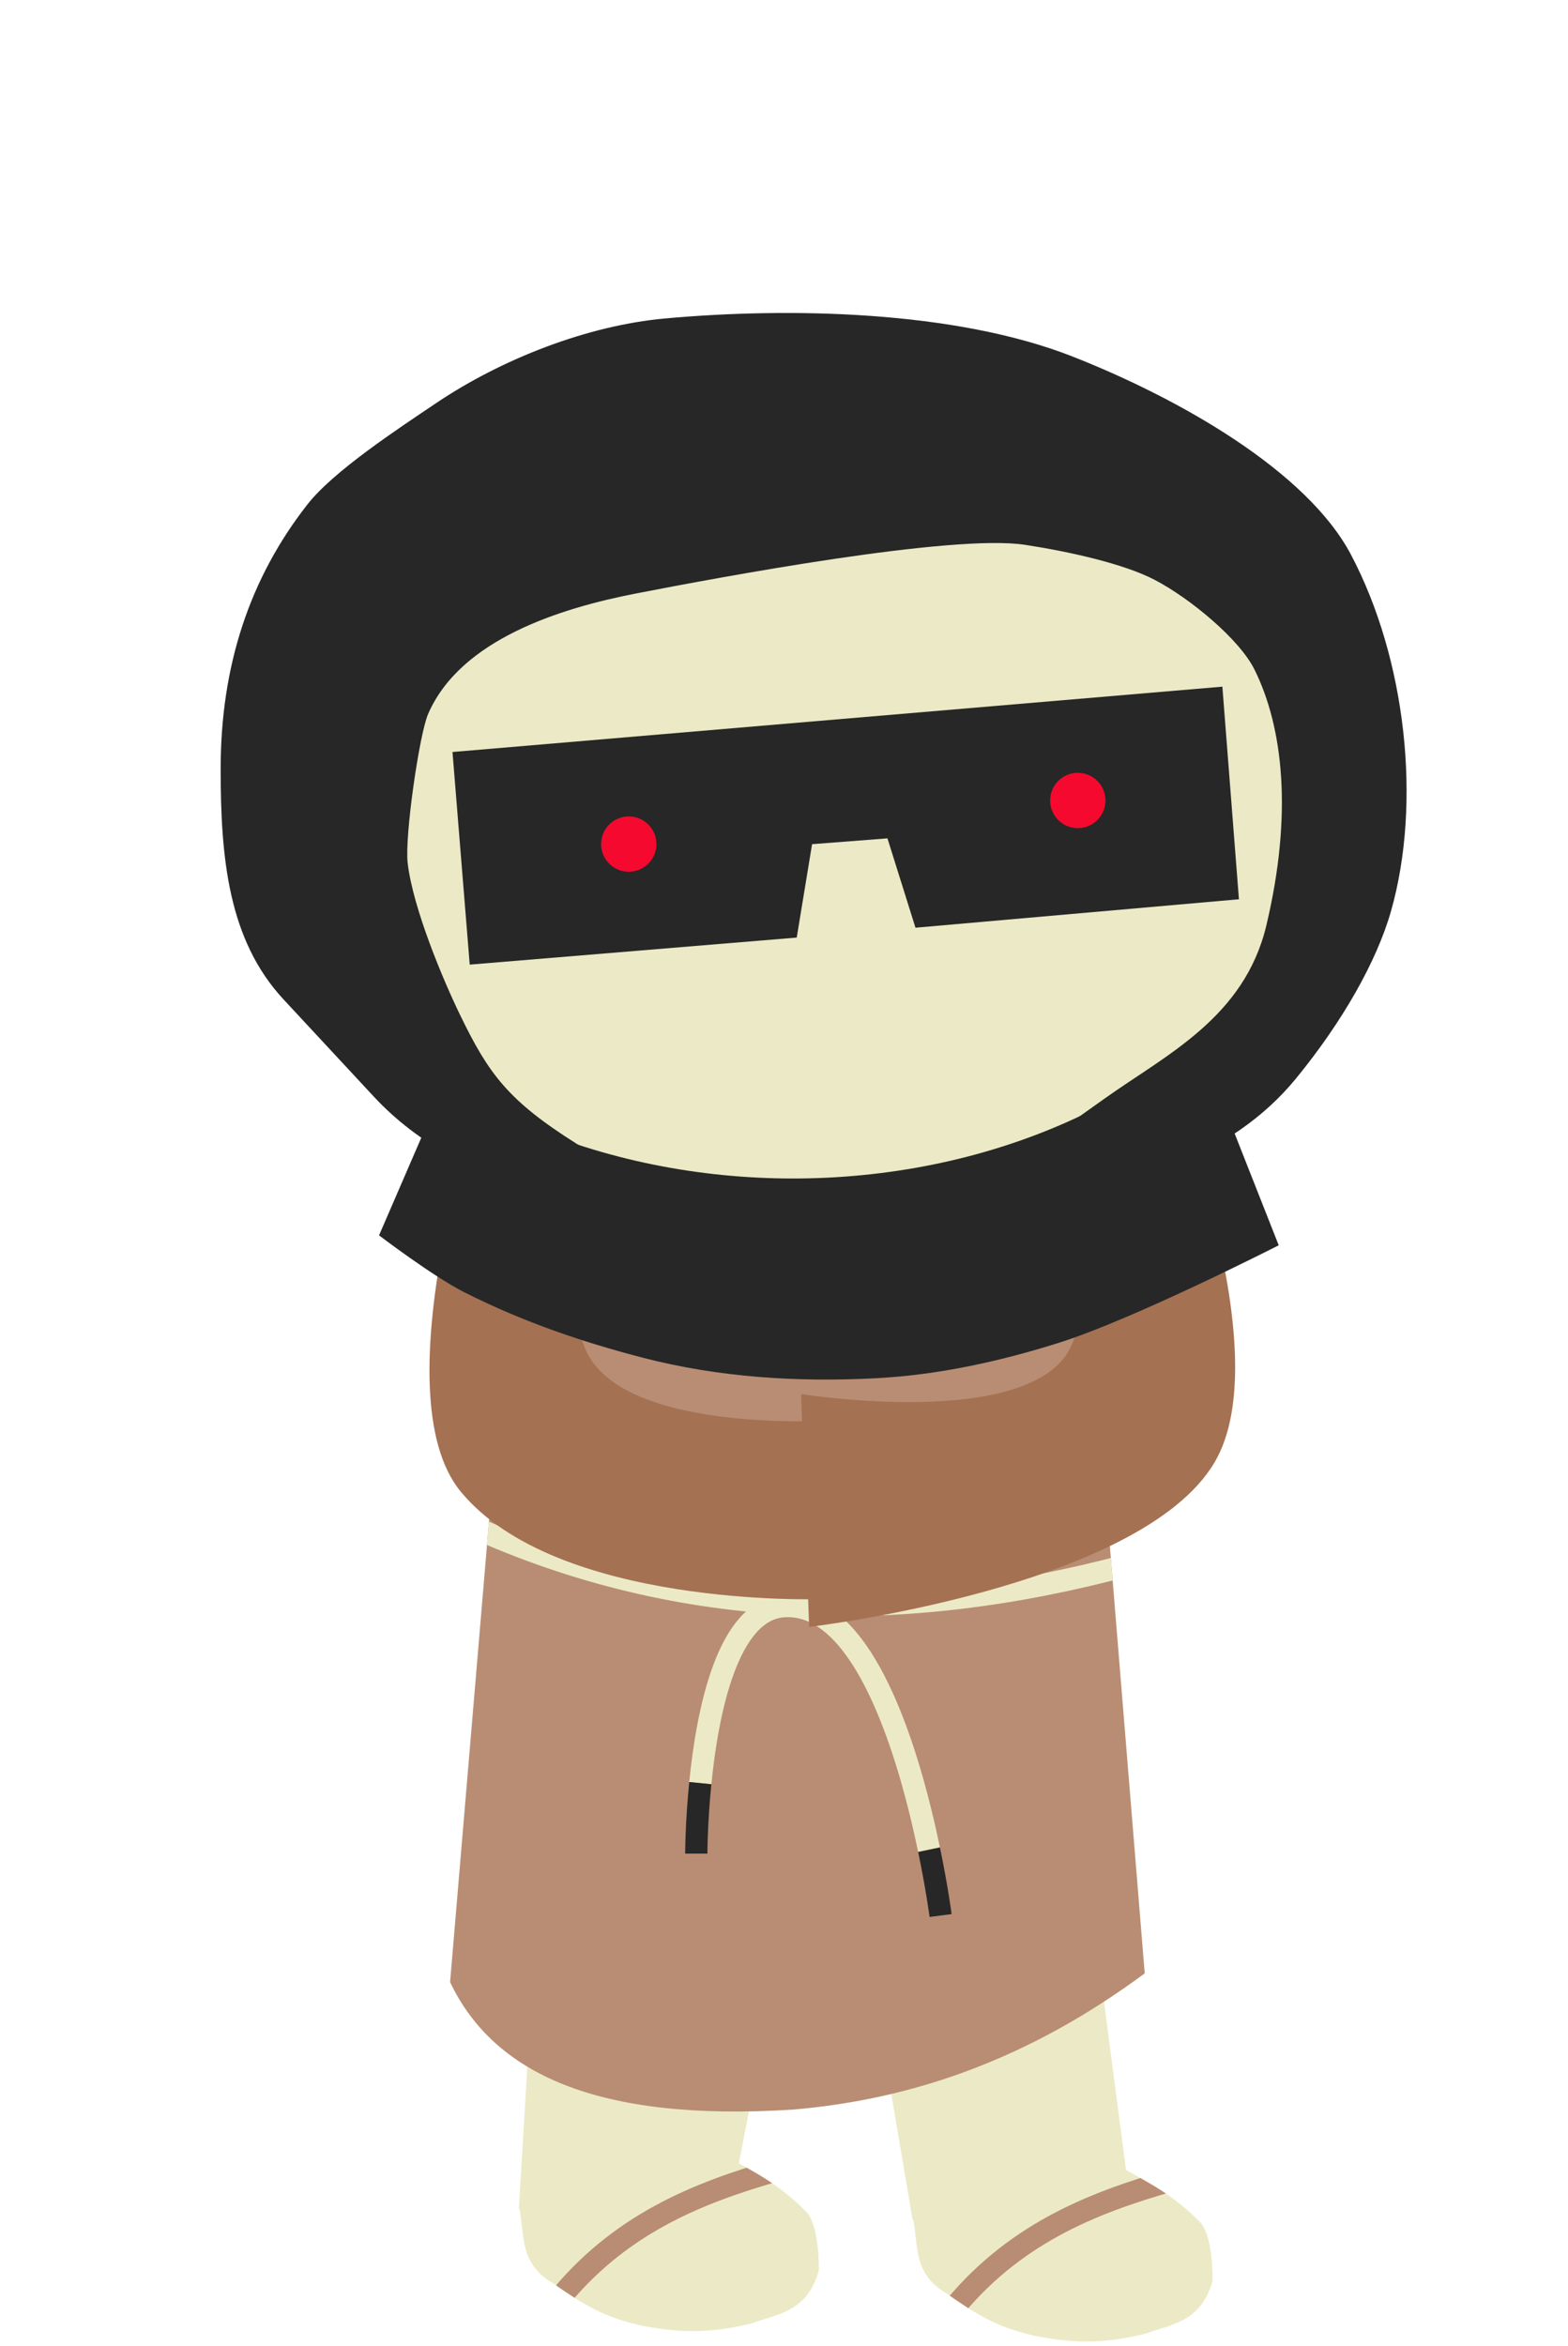 <?xml version="1.0" encoding="UTF-8" standalone="no"?>
<!-- Created with Inkscape (http://www.inkscape.org/) -->

<svg
   width="116.433"
   height="174.188"
   viewBox="0 0 30.806 46.087"
   version="1.1"
   id="svg4829"
   inkscape:version="1.2 (dc2aedaf03, 2022-05-15)"
   sodipodi:docname="ram.svg"
   xml:space="preserve"
   inkscape:export-filename="legionenPlay.svg"
   inkscape:export-xdpi="96"
   inkscape:export-ydpi="96"
   xmlns:inkscape="http://www.inkscape.org/namespaces/inkscape"
   xmlns:sodipodi="http://sodipodi.sourceforge.net/DTD/sodipodi-0.dtd"
   xmlns:xlink="http://www.w3.org/1999/xlink"
   xmlns="http://www.w3.org/2000/svg"
   xmlns:svg="http://www.w3.org/2000/svg"><sodipodi:namedview
     id="namedview4831"
     pagecolor="#ffffff"
     bordercolor="#000000"
     borderopacity="0.25"
     inkscape:showpageshadow="2"
     inkscape:pageopacity="0.0"
     inkscape:pagecheckerboard="0"
     inkscape:deskcolor="#d1d1d1"
     inkscape:document-units="mm"
     showgrid="false"
     inkscape:zoom="2.8079686"
     inkscape:cx="68.554899"
     inkscape:cy="90.812983"
     inkscape:window-width="1920"
     inkscape:window-height="986"
     inkscape:window-x="-11"
     inkscape:window-y="-11"
     inkscape:window-maximized="1"
     inkscape:current-layer="layer1" /><defs
     id="defs4826"><clipPath
       clipPathUnits="userSpaceOnUse"
       id="clipPath2331"><path
         style="display:inline;opacity:1;fill:#eceac6;stroke:none;stroke-width:0.32;stroke-linecap:butt;stroke-linejoin:bevel;stroke-dasharray:none;stroke-opacity:1"
         d="m 161.084,234.512 c 0.895,0.622 1.557,1.065 2.823,1.316 1.164,0.212 2.053,0.195 3.216,-0.094 0.775,-0.284 1.701,-0.342 2.042,-1.617 0,-0.616 -0.079,-1.467 -0.392,-1.781 -0.482,-0.482 -0.931,-0.827 -1.561,-1.19 -1.084,-0.626 -1.735,-0.998 -3.729,-1.349 -1.116,-0.071 -1.647,0.26 -2.433,0.741 -0.516,0.383 -0.746,0.444 -0.984,1.679 0.168,0.844 -0.002,1.706 1.018,2.295 z"
         id="path2333"
         sodipodi:nodetypes="cccccccccc"
         inkscape:label="Fot" /></clipPath><clipPath
       clipPathUnits="userSpaceOnUse"
       id="clipPath7466"><path
         style="display:inline;opacity:1;fill:none;fill-opacity:1;stroke:#eceac6;stroke-width:0;stroke-linecap:butt;stroke-linejoin:bevel;stroke-dasharray:none;stroke-opacity:1"
         d="m 234.957,194.293 -2.53,29.958 c 1.314,2.756 4.431,4.249 10.398,3.871 3.698,-0.31 7.225,-1.566 10.695,-4.137 l -2.441,-29.919 z"
         id="path7468"
         sodipodi:nodetypes="cccccc"
         inkscape:label="Överkropp" /></clipPath><clipPath
       clipPathUnits="userSpaceOnUse"
       id="clipPath1635"><path
         style="opacity:1;fill:#eceac6;stroke:none;stroke-width:0.283;stroke-linecap:butt;stroke-linejoin:bevel;stroke-dasharray:none;stroke-opacity:1"
         d="m 156.495,282.004 -1.032,17.388 c 0.924,0.619 2.009,0.893 3.151,1.044 1.667,0.148 2.322,-0.211 3.151,-0.482 l 3.043,-15.662 2.608,15.421 c 0.731,0.731 2.021,0.844 3.21,0.846 2.096,0 2.587,-0.456 3.473,-0.826 l -2.336,-17.85 z"
         id="path1637"
         sodipodi:nodetypes="cccccccccc"
         inkscape:label="Ben" /></clipPath><clipPath
       clipPathUnits="userSpaceOnUse"
       id="clipPath1635-7"><path
         style="opacity:1;fill:#eceac6;stroke:none;stroke-width:0.283;stroke-linecap:butt;stroke-linejoin:bevel;stroke-dasharray:none;stroke-opacity:1"
         d="m 156.495,282.004 -1.032,17.388 c 0.924,0.619 2.009,0.893 3.151,1.044 1.667,0.148 2.322,-0.211 3.151,-0.482 l 3.043,-15.662 2.608,15.421 c 0.731,0.731 2.021,0.844 3.21,0.846 2.096,0 2.587,-0.456 3.473,-0.826 l -2.336,-17.85 z"
         id="path1637-5"
         sodipodi:nodetypes="cccccccccc"
         inkscape:label="Ben" /></clipPath><clipPath
       clipPathUnits="userSpaceOnUse"
       id="clipPath18843"><path
         style="display:inline;opacity:1;fill:#d4ecdf;fill-opacity:1;stroke:none;stroke-width:0.45;stroke-linejoin:bevel;stroke-dasharray:none;stroke-opacity:1"
         d="m 159.153,266.955 c 2.242,-2.847 7.825,-2.802 10.111,0 0.337,0.413 0.097,1.175 -0.119,1.682 -0.189,0.443 -0.605,0.713 -0.952,1.009 -0.461,0.394 -0.937,0.808 -1.487,1.009 -0.663,0.243 -1.385,0.212 -2.082,0.202 -0.898,-0.013 -1.789,0.085 -2.676,-0.067 -0.619,-0.106 -1.328,-0.271 -1.844,-0.673 -0.403,-0.315 -0.612,-0.89 -0.773,-1.413 -0.17,-0.555 -0.524,-1.311 -0.178,-1.75 z"
         id="path18845"
         sodipodi:nodetypes="ssssssssss"
         inkscape:label="Halsduk" /></clipPath><clipPath
       clipPathUnits="userSpaceOnUse"
       id="clipPath20605"><path
         style="opacity:1;fill:#d4ecdf;fill-opacity:1;stroke:none;stroke-width:0.471;stroke-linejoin:bevel;stroke-dasharray:none;stroke-opacity:1"
         d="m 150.965,253.18 c 1.412,1.678 5.514,-0.709 7.698,-0.513 2.943,0.264 5.914,0.244 8.864,0.066 2.419,-0.146 7.251,0.125 9.549,-0.645 1.18,-0.395 1.975,0.413 2.119,-0.823 0.157,-1.348 -2.964,-3.512 -4.193,-4.088 -1.912,-0.896 -4.177,-0.654 -6.284,-0.794 -3.014,-0.201 -6.055,-0.349 -9.062,-0.066 -1.701,0.16 -3.515,0.198 -5.027,0.992 -1.008,0.529 -2.005,1.333 -2.447,2.381 -0.24,0.569 -1.614,3.017 -1.216,3.489 z"
         id="path20607"
         sodipodi:nodetypes="sssssssssss"
         inkscape:label="Hårband" /></clipPath><clipPath
       clipPathUnits="userSpaceOnUse"
       id="clipPath3239"><path
         style="opacity:1;fill:#eceac6;stroke:none;stroke-width:0.403;stroke-linecap:butt;stroke-linejoin:bevel;stroke-dasharray:none;stroke-opacity:1"
         d="m 212.132,227.708 -2.53,20.2 c 1.314,1.858 4.431,2.865 10.398,2.61 3.698,-0.209 7.225,-1.056 10.695,-2.79 l -2.441,-20.173 z"
         id="path3241"
         sodipodi:nodetypes="cccccc"
         inkscape:label="Överkropp" /></clipPath></defs><g
     inkscape:label="Lager 1"
     inkscape:groupmode="layer"
     id="layer1"
     transform="translate(23.957,-84.548)"><g
       id="g1051"
       inkscape:label="Ram"
       transform="matrix(0.647,0,0,0.647,26.94,50.182)"><g
         id="g2443"
         inkscape:label="Legionen"
         transform="translate(-218.396,-179.161)"
         style="display:none"><g
           id="g1909"
           inkscape:label="Kropp"><g
             id="g1891"
             inkscape:label="Luva"><path
               style="fill:#d7d7d7;fill-opacity:1;stroke:none;stroke-width:0.767;stroke-linejoin:bevel"
               d="m 163.346,262.394 c 0,0 -2.226,9.962 -6.164,12.329 -2.43,1.46 -6.338,1.619 -8.503,-0.213 -1.708,-1.445 -1.747,-4.403 -1.275,-6.59 0.879,-4.074 7.227,-10.203 7.227,-10.203 z"
               id="path3843"
               sodipodi:nodetypes="cssscc"
               inkscape:label="Luva grå" /><path
               style="fill:#f6092f;fill-opacity:1;stroke-width:0.789;stroke-linejoin:bevel"
               d="m 155.334,261.067 c -2.568,2.059 -3.418,2.872 -5.17,6.178 -0.166,0.433 -1.55,2.338 -0.733,4.863 0.693,1.399 1.378,1.687 3.061,1.749 1.41,0.151 2.738,-0.673 4.045,-1.749 2.355,-2.398 2.788,-5.436 4.045,-8.199 z"
               id="path1447"
               sodipodi:nodetypes="ccccccc"
               inkscape:label="Luva röd" /></g><path
             style="display:inline;fill:#e4082c;fill-opacity:1;stroke-width:0.74;stroke-linejoin:bevel"
             d="m 154.513,261.762 h 19.506 v 38.436 c -1.538,1.046 -9.869,1.361 -20.373,0 z"
             id="path484"
             sodipodi:nodetypes="ccccc"
             inkscape:label="Mantel bak" /><path
             style="display:inline;fill:#f6092f;fill-opacity:1;stroke:none;stroke-width:0.538;stroke-linejoin:bevel;stroke-opacity:1"
             d="m 169.97,261.762 3.731,36.446 c 1.905,3.356 2.31,3.168 4.876,4.211 -1.71,-14.357 -2.345,-26.3 -4.365,-40.657 z"
             id="path7009"
             sodipodi:nodetypes="ccccc"
             inkscape:label="Mantel höger" /><path
             style="fill:#272727;fill-opacity:1;stroke:none;stroke-width:0.32;stroke-linecap:butt;stroke-linejoin:bevel;stroke-dasharray:none;stroke-opacity:1"
             d="m 168.448,301.959 c 0.895,0.622 1.557,1.065 2.823,1.316 1.164,0.212 2.053,0.195 3.216,-0.094 0.775,-0.284 1.701,-0.342 2.042,-1.617 0,-0.616 -0.079,-1.467 -0.392,-1.781 -0.482,-0.482 -0.931,-0.827 -1.561,-1.19 -1.084,-0.626 -1.735,-0.998 -3.729,-1.349 -1.116,-0.071 -1.647,0.26 -2.433,0.741 -0.516,0.383 -0.746,0.444 -0.984,1.679 0.168,0.844 -0.002,1.706 1.018,2.295 z"
             id="use2433"
             sodipodi:nodetypes="cccccccccc"
             inkscape:label="Fot" /><path
             style="opacity:1;fill:#272727;fill-opacity:1;stroke:none;stroke-width:0.32;stroke-linecap:butt;stroke-linejoin:bevel;stroke-dasharray:none;stroke-opacity:1"
             d="m 156.492,301.644 c 0.895,0.622 1.557,1.065 2.823,1.316 1.164,0.212 2.053,0.195 3.216,-0.094 0.775,-0.284 1.701,-0.342 2.042,-1.617 0,-0.616 -0.079,-1.467 -0.392,-1.781 -0.482,-0.482 -0.931,-0.827 -1.561,-1.19 -1.084,-0.626 -1.735,-0.998 -3.729,-1.349 -1.116,-0.071 -1.647,0.26 -2.433,0.741 -0.516,0.383 -0.746,0.444 -0.984,1.679 0.168,0.844 -0.002,1.706 1.018,2.295 z"
             id="path2435"
             sodipodi:nodetypes="cccccccccc"
             inkscape:label="Fot" /><path
             style="opacity:1;fill:#272727;fill-opacity:1;stroke:none;stroke-width:0.283;stroke-linecap:butt;stroke-linejoin:bevel;stroke-dasharray:none;stroke-opacity:1"
             d="m 156.495,282.004 -1.032,17.388 c 0.924,0.619 2.009,0.893 3.151,1.044 1.667,0.148 2.322,-0.211 3.151,-0.482 l 3.043,-15.662 2.608,15.421 c 0.731,0.731 2.021,0.844 3.21,0.846 2.096,0 2.587,-0.456 3.473,-0.826 l -2.336,-17.85 z"
             id="path2437"
             sodipodi:nodetypes="cccccccccc"
             inkscape:label="Ben" /><path
             style="opacity:1;fill:#272727;fill-opacity:1;stroke:none;stroke-width:0.403;stroke-linecap:butt;stroke-linejoin:bevel;stroke-dasharray:none;stroke-opacity:1"
             d="m 155.904,262.473 -2.53,20.2 c 1.314,1.858 4.431,2.865 10.398,2.61 3.698,-0.209 7.225,-1.056 10.695,-2.79 l -2.441,-20.173 z"
             id="path2439"
             sodipodi:nodetypes="cccccc"
             inkscape:label="Överkropp" /><path
             style="display:inline;fill:#d0bd8b;fill-opacity:1;stroke:none;stroke-width:0.612;stroke-linejoin:bevel"
             d="m 174.716,269.151 3.278,32.637 c -0.209,-0.14 -0.346,-0.108 -0.516,-0.365 l -3.208,-32.076 z"
             id="path5327"
             sodipodi:nodetypes="ccccc"
             inkscape:label="Rand 2" /><path
             style="display:inline;fill:#f6092f;fill-opacity:1;stroke:none;stroke-width:0.675;stroke-linejoin:bevel;stroke-opacity:1"
             d="m 160.243,261.762 -2.676,41.519 c -2.566,0.137 -5.088,-0.384 -7.479,-2.877 l 4.558,-38.642 z"
             id="path8317"
             sodipodi:nodetypes="ccccc"
             inkscape:label="Mantel vänster" /><path
             style="fill:#d0bd8b;fill-opacity:1;stroke:none;stroke-width:0.675;stroke-linejoin:bevel"
             d="m 157.183,302.926 2.245,-34.845 -0.608,-0.468 -2.292,35.219 c 0.202,0.126 0.421,0.154 0.655,0.093 z"
             id="path5005"
             sodipodi:nodetypes="ccccc"
             inkscape:label="Rand 1" /><path
             style="display:inline;fill:#e5e5e5;fill-opacity:1;stroke:none;stroke-width:0.675;stroke-linejoin:bevel"
             d="m 153.488,264.807 8.513,2.572 c -0.423,2.16 -0.264,4.507 -1.782,6.668 -0.522,0.534 -1.026,1.54 -2.931,2.074 -1.533,0.225 -2.902,-0.531 -4.61,-1.708 -0.813,-1.054 -0.533,-2.983 -0.519,-4.699 -0.011,-1.749 0.65,-3.331 1.329,-4.908 z"
             id="path4583"
             sodipodi:nodetypes="ccccccc"
             inkscape:label="Mörk päls 1" /><path
             style="display:inline;fill:#f2f2f2;fill-opacity:1;stroke:none;stroke-width:0.538;stroke-linejoin:bevel"
             d="m 154.356,264.212 7.578,2.116 c -0.716,1.774 -0.498,4.974 -1.88,6.248 -0.333,0.858 -1.513,1.376 -2.708,1.889 -1.228,-0.221 -2.443,-0.735 -3.996,-1.768 -1.001,-0.932 -0.152,-2.982 -0.199,-3.914 z"
             id="path4638"
             sodipodi:nodetypes="ccccccc"
             inkscape:label="Ljus päls 1" /><path
             style="display:inline;fill:#e5e5e5;fill-opacity:1;stroke:none;stroke-width:0.675;stroke-linejoin:bevel"
             d="m 170.116,265.549 4.829,-1.918 c 0.877,1.444 1.85,3.069 2.49,5.102 0.296,2.329 0.235,4.029 -0.373,4.621 -1.22,1.105 -2.617,1.096 -4.101,0.529 -1.144,-0.928 -1.478,-2.318 -2.051,-3.572 -0.48,-1.587 -0.549,-3.175 -0.794,-4.763 z"
             id="path4710"
             sodipodi:nodetypes="ccccccc"
             inkscape:label="Mörk päls 2" /><path
             style="display:inline;fill:#f2f2f2;fill-opacity:1;stroke:none;stroke-width:0.675;stroke-linejoin:bevel"
             d="m 171.174,265.45 3.175,-0.893 c 0.989,1.071 1.67,1.842 2.138,3.173 0.439,2.392 0.521,3.249 0.052,4.59 -1.279,0.883 -2.234,0.944 -3.513,0.241 -0.716,-0.739 -1.221,-2.153 -1.588,-3.241 -0.472,-1.433 -0.281,-2.436 -0.265,-3.87 z"
             id="path4767"
             sodipodi:nodetypes="cccccccc"
             inkscape:label="Ljus päls 2" /></g><g
           id="g2890"
           inkscape:label="Huvud"><ellipse
             style="display:inline;fill:#eceac6;fill-opacity:1;stroke:none;stroke-width:0.402"
             id="ellipse2441"
             cx="163.788"
             cy="255.461"
             rx="16.55"
             ry="12.645"
             inkscape:label="Huvud"
             sodipodi:insensitive="true" /><path
             style="opacity:1;fill:#a35600;fill-opacity:1;stroke-width:0.714;stroke-linejoin:bevel"
             d="m 178.189,229.187 1.749,-2.238 0.21,-1.443 -1.609,2.492 -0.699,-1.189 -0.979,-0.49 c 0,0 1.001,-1.567 1.259,-2.448 0.348,-1.191 0.279,-2.468 0.35,-3.707 0.067,-1.164 0.173,-2.336 0.07,-3.497 -0.084,-0.947 -0.303,-1.882 -0.56,-2.798 -0.147,-0.526 -0.56,-1.539 -0.56,-1.539 0,0 -1.332,-0.184 -1.958,0 -0.745,0.219 -1.958,1.259 -1.958,1.259 l -2.238,1.049 c 0,0 -1.176,-0.659 -1.819,-0.839 -0.588,-0.165 -1.219,-0.099 -1.819,-0.21 -0.828,-0.154 -1.605,-0.637 -2.448,-0.629 -0.701,0.006 -1.499,0.099 -2.028,0.56 -0.575,0.5 -0.746,1.354 -0.909,2.098 -0.224,1.025 -0.178,2.104 -0.07,3.147 0.074,0.714 0.49,2.098 0.49,2.098 l -0.699,0.769 c 0,0 -0.583,-0.996 -0.769,-1.539 -0.231,-0.675 -0.42,-2.098 -0.42,-2.098 0,0 -0.175,2.332 -0.28,3.497 -0.084,0.933 -0.21,1.863 -0.28,2.798 -0.07,0.931 -0.231,1.868 -0.14,2.798 0.075,0.765 0.56,2.238 0.56,2.238 l -1.469,0.21 -1.329,1.958 -1.888,-1.329 -1.609,1.399 -0.979,-0.839 -0.979,0.769 -1.119,-1.119 -1.539,0.629 -0.979,-1.539 -1.259,-0.63 0.42,-3.777 c 0,0 -0.733,-1.51 -0.979,-2.308 -0.28,-0.909 -0.397,-1.861 -0.56,-2.798 -0.137,-0.789 -0.35,-2.378 -0.35,-2.378 l -1.767,0.95 -1.87,0.798 c 0,0 0.463,-1.028 0.699,-1.539 0.39,-0.842 0.795,-1.678 1.189,-2.518 0.492,-1.048 0.95,-2.112 1.469,-3.147 0.486,-0.97 0.809,-2.065 1.539,-2.868 0.396,-0.435 0.909,-0.798 1.469,-0.979 1.132,-0.367 3.567,-0.14 3.567,-0.14 0,0 1.306,-1.18 2.028,-1.679 1.126,-0.777 2.304,-1.504 3.567,-2.028 1.296,-0.537 2.665,-0.941 4.057,-1.119 1.527,-0.195 3.094,-0.153 4.616,0.07 1.103,0.161 2.16,0.557 3.217,0.909 0.924,0.308 1.836,0.656 2.728,1.049 0.62,0.274 1.225,0.583 1.819,0.909 0.287,0.158 0.596,0.29 0.841,0.506 0.2,0.176 0.242,0.545 0.496,0.627 0.343,0.111 0.452,-0.114 1.041,-0.294 0.85,-0.26 1.817,-0.498 2.658,-0.21 0.687,0.236 1.152,0.904 1.609,1.469 0.493,0.609 0.855,1.319 1.189,2.028 0.434,0.921 0.793,1.883 1.049,2.868 0.261,1.005 0.408,2.042 0.49,3.078 0.083,1.046 0.093,2.102 0,3.147 -0.105,1.18 -0.374,2.495 -0.629,3.497 -0.256,1.002 -0.463,1.717 -0.839,2.518 -0.525,1.118 -1.128,2.233 -1.958,3.147 -0.335,0.369 -0.695,0.838 -1.189,0.909 -0.321,0.046 -0.909,-0.35 -0.909,-0.35 z"
             id="path1982"
             sodipodi:nodetypes="ccccccsssscsccssssssccscsssccccccccccccsscccssssscsssssssssssssssssssscc"
             inkscape:label="Hår"
             transform="translate(-2.591,37.214)" /><path
             d="m 174.553,254.637 c -0.605,0.158 -1.212,0.301 -1.807,0.475 -0.934,0.273 -1.875,0.536 -2.784,0.863 -0.633,0.228 -1.26,0.271 -1.92,0.21 -0.914,-0.085 -1.827,-0.184 -2.743,-0.249 -1.287,-0.092 -2.577,-0.152 -3.864,-0.017 -1.318,0.139 -2.632,0.303 -3.948,0.457 -0.561,0.421 -0.502,0.78 -0.032,2.157 0.154,0.491 0.293,0.985 0.451,1.474 0.113,0.35 0.245,0.696 0.367,1.044 0.256,0.729 0.844,1.144 1.679,1.347 1.412,0.344 2.828,0.345 4.238,0.028 0.843,-0.19 1.564,-0.586 2.179,-1.122 0.692,-0.603 1.163,-1.322 1.534,-2.096 0.159,-0.332 0.313,-0.667 0.462,-1.003 0.064,-0.143 0.172,-0.242 0.341,-0.278 0.293,-0.064 0.589,-0.118 0.884,-0.173 0.088,-0.017 0.142,0.015 0.138,0.098 -0.019,0.449 0.114,0.873 0.344,1.267 0.228,0.39 0.462,0.785 0.755,1.139 0.531,0.642 1.285,0.928 2.202,0.872 0.345,-0.021 0.664,-0.134 0.973,-0.262 0.571,-0.237 1.105,-0.519 1.568,-0.896 0.449,-0.366 0.799,-0.791 0.993,-1.291 0.286,-0.736 0.533,-1.484 0.797,-2.227 0.069,-0.194 0.127,-0.39 0.209,-0.58 0.046,-0.106 0.136,-0.198 0.197,-0.3 0.051,-0.086 0.112,-0.175 0.126,-0.267 0.032,-0.217 0.035,-0.437 0.056,-0.655 0.01,-0.099 -0.023,-0.159 -0.136,-0.203 -2.4,0.053 -1.8,0.121 -3.262,0.189"
             style="fill:#272727;fill-opacity:1;fill-rule:nonzero;stroke:none;stroke-width:0.052"
             id="path797"
             sodipodi:nodetypes="cccccsccsccsssscsccsscccscssccc"
             inkscape:label="Glasögon" /></g></g><g
         id="g1013"
         inkscape:label="Kretsn"
         transform="translate(-222.965,-112.076)"
         style="display:inline"><g
           id="g2390"
           inkscape:label="Underkropp"><path
             style="display:inline;opacity:1;fill:#eceac6;stroke:none;stroke-width:0.32;stroke-linecap:butt;stroke-linejoin:bevel;stroke-dasharray:none;stroke-opacity:1"
             d="m 173.04,234.826 c 0.895,0.622 1.557,1.065 2.823,1.316 1.164,0.212 2.053,0.195 3.216,-0.094 0.775,-0.284 1.701,-0.342 2.042,-1.617 0,-0.616 -0.079,-1.467 -0.392,-1.781 -0.482,-0.482 -0.931,-0.827 -1.561,-1.19 -1.084,-0.626 -1.735,-0.998 -3.729,-1.349 -1.116,-0.071 -1.647,0.26 -2.433,0.741 -0.516,0.383 -0.746,0.444 -0.984,1.679 0.168,0.844 -0.002,1.706 1.018,2.295 z"
             id="path2338"
             sodipodi:nodetypes="cccccccccc"
             inkscape:label="Fot" /><path
             style="display:inline;opacity:1;fill:#eceac6;stroke:none;stroke-width:0.32;stroke-linecap:butt;stroke-linejoin:bevel;stroke-dasharray:none;stroke-opacity:1"
             d="m 161.084,234.512 c 0.895,0.622 1.557,1.065 2.823,1.316 1.164,0.212 2.053,0.195 3.216,-0.094 0.775,-0.284 1.701,-0.342 2.042,-1.617 0,-0.616 -0.079,-1.467 -0.392,-1.781 -0.482,-0.482 -0.931,-0.827 -1.561,-1.19 -1.084,-0.626 -1.735,-0.998 -3.729,-1.349 -1.116,-0.071 -1.647,0.26 -2.433,0.741 -0.516,0.383 -0.746,0.444 -0.984,1.679 0.168,0.844 -0.002,1.706 1.018,2.295 z"
             id="path12021-5"
             sodipodi:nodetypes="cccccccccc"
             inkscape:label="Fot" /><path
             style="display:inline;opacity:1;fill:#eceac6;stroke:none;stroke-width:0.283;stroke-linecap:butt;stroke-linejoin:bevel;stroke-dasharray:none;stroke-opacity:1"
             d="m 161.087,214.871 -1.032,17.388 c 0.924,0.619 2.009,0.893 3.151,1.044 1.667,0.148 2.322,-0.211 3.151,-0.482 l 3.043,-15.662 2.608,15.421 c 0.731,0.731 2.021,0.844 3.21,0.846 2.096,0 2.587,-0.456 3.473,-0.826 l -2.336,-17.85 z"
             id="path12013-1"
             sodipodi:nodetypes="cccccccccc"
             inkscape:label="Ben" /><path
             style="display:inline;fill:none;fill-opacity:1;stroke:#b98d73;stroke-width:0.675;stroke-linejoin:bevel;stroke-opacity:1"
             d="m 161.185,235.108 c 1.874,-2.362 4.262,-3.33 6.747,-4.035"
             id="path373"
             sodipodi:nodetypes="cc"
             clip-path="url(#clipPath2331)"
             inkscape:label="Sandal" /><path
             style="display:inline;fill:none;fill-opacity:1;stroke:#b98d73;stroke-width:0.675;stroke-linejoin:bevel;stroke-opacity:1"
             d="m 161.185,235.108 c 1.874,-2.362 4.262,-3.33 6.747,-4.035"
             id="path2340"
             sodipodi:nodetypes="cc"
             clip-path="url(#clipPath2331)"
             transform="translate(11.956,0.314)"
             inkscape:label="Sandal" /></g><g
           id="g4769"
           inkscape:label="Överkropp"
           style="display:inline"
           transform="translate(-74.461,1.123)"><path
             style="display:inline;opacity:1;fill:#b98d73;fill-opacity:1;stroke:none;stroke-width:0.49;stroke-linecap:butt;stroke-linejoin:bevel;stroke-dasharray:none;stroke-opacity:1"
             d="m 234.957,194.293 -2.53,29.958 c 1.314,2.756 4.431,4.249 10.398,3.871 3.698,-0.31 7.225,-1.566 10.695,-4.137 l -2.441,-29.919 z"
             id="path11251-4"
             sodipodi:nodetypes="cccccc"
             inkscape:label="Överkropp" /><path
             id="path4106"
             style="display:inline;fill:none;fill-opacity:1;stroke:#eceac6;stroke-width:0.675;stroke-linejoin:bevel;stroke-dasharray:none;stroke-opacity:1"
             d="m 233.038,210.387 c 6.46,2.935 13.178,3.019 19.954,1.205"
             inkscape:label="Övre rep"
             clip-path="url(#clipPath7466)" /><path
             id="path7565"
             style="fill:none;fill-opacity:1;stroke:#eceac6;stroke-width:0.675;stroke-linejoin:bevel;stroke-dasharray:none;stroke-opacity:1"
             d="m 240.025,218.208 c 0.218,-2.182 0.829,-5.262 2.535,-5.372 2.473,-0.16 3.828,4.589 4.411,7.394"
             inkscape:label="Hängande rep" /><path
             id="path7552"
             style="display:inline;fill:#272727;fill-opacity:1;stroke:#272727;stroke-width:0.675;stroke-linejoin:bevel;stroke-dasharray:none;stroke-opacity:1"
             d="m 246.971,220.23 c 0.243,1.168 0.351,1.999 0.351,1.999"
             inkscape:label="Svart ände 2" /><path
             id="path8253"
             style="fill:#272727;fill-opacity:1;stroke:#272727;stroke-width:0.675;stroke-linejoin:bevel;stroke-dasharray:none;stroke-opacity:1"
             d="m 239.903,220.35 c 0,0 6.4e-4,-0.933 0.122,-2.141"
             inkscape:label="Svart ände 1" /><path
             style="fill:#a57153;fill-opacity:1;stroke:none;stroke-width:0.622;stroke-linejoin:bevel;stroke-dasharray:none;stroke-opacity:1"
             d="m 250.339,198.471 c 0,0 2.141,5.024 0.731,6.827 -1.655,2.116 -7.985,1.097 -7.985,1.097 l 0.244,7.071 c 0,0 10.063,-1.182 12.313,-4.998 1.985,-3.367 -1.402,-11.642 -1.402,-11.642 z"
             id="path8398"
             sodipodi:nodetypes="csccscc"
             inkscape:label="Arm 2" /><path
             style="fill:#a57153;fill-opacity:1;stroke:none;stroke-width:0.622;stroke-linejoin:bevel;stroke-dasharray:none;stroke-opacity:1"
             d="m 237.349,198.704 c 0,0 -1.824,4.489 -0.731,6.499 1.328,2.444 7.611,1.986 7.611,1.986 l -0.571,5.434 c 0,0 -8.005,0.268 -10.91,-3.268 -2.481,-3.02 0.7,-12.297 0.7,-12.297 z"
             id="path11847"
             sodipodi:nodetypes="csccscc"
             inkscape:label="Arm 1" /></g><g
           id="g1101"
           inkscape:label="Huvud"
           style="display:inline"
           transform="translate(-74.461,1.123)"><path
             style="display:inline;fill:#272727;fill-opacity:1;stroke:none;stroke-width:0.806;stroke-linejoin:bevel;stroke-dasharray:none;stroke-opacity:1"
             d="m 255.056,195.454 2.533,6.425 c 0,0 -4.389,2.239 -6.674,2.96 -1.821,0.575 -3.689,0.979 -5.562,1.077 -2.367,0.123 -4.769,-0.023 -7.091,-0.628 -1.825,-0.475 -3.613,-1.08 -5.401,-1.982 -0.959,-0.484 -2.591,-1.729 -2.591,-1.729 l 2.649,-6.123 z"
             id="path11941"
             sodipodi:nodetypes="ccssssccc"
             inkscape:label="Cape" /><ellipse
             style="display:inline;fill:#eceac6;fill-opacity:1;stroke:none;stroke-width:0.402"
             id="path2123-3"
             cx="163.788"
             cy="255.461"
             rx="16.55"
             ry="12.645"
             inkscape:label="Huvud"
             transform="translate(79.053,-68.255)" /><path
             style="fill:#272727;fill-opacity:1;stroke:none;stroke-width:0.16;stroke-linejoin:bevel;stroke-dasharray:none;stroke-opacity:1"
             d="m 241.975,201.533 c -4.818,-0.589 -9.18,-1.279 -11.863,-4.167 L 227.37,194.414 c -1.676,-1.805 -1.911,-4.283 -1.91,-7.006 0.002,-3.116 0.874,-5.772 2.634,-8.022 0.792,-1.012 2.731,-2.284 3.904,-3.074 2.009,-1.353 4.607,-2.359 6.94,-2.572 3.751,-0.343 8.813,-0.254 12.399,1.157 3.259,1.283 7.105,3.479 8.443,6.007 1.67,3.156 2.161,7.532 1.216,10.839 -0.435,1.522 -1.473,3.35 -2.88,5.069 -1.976,2.415 -5.136,3.413 -9.604,4.27 -1.836,0.353 -2.655,0.435 -4.543,0.456 -0.979,0.011 -1.877,0.009 -1.995,-0.005 z m 2.118,-0.412 c 3.486,-0.241 5.95,-2.089 8.209,-3.697 1.863,-1.327 4.246,-2.456 4.913,-5.262 0.804,-3.38 0.508,-6.015 -0.364,-7.768 -0.45,-0.906 -1.93,-2.144 -3.024,-2.717 -0.939,-0.492 -2.602,-0.86 -3.935,-1.065 -2.22,-0.341 -9.275,0.983 -11.816,1.476 -2.306,0.448 -5.339,1.396 -6.318,3.664 -0.266,0.617 -0.714,3.716 -0.619,4.522 0.163,1.386 1.086,3.573 1.602,4.633 0.859,1.767 1.448,2.577 3.512,3.879 1.737,1.095 3.404,2.146 5.568,2.331 0.885,0.075 1.239,0.076 2.272,0.004 z"
             id="path16628"
             sodipodi:nodetypes="csscssssssssccccssssssssssccc"
             inkscape:label="Luva" /><g
             id="g1007"
             inkscape:label="Glasögon"
             transform="matrix(1.015,-0.031,0.031,1.015,99.338,-28.607)"
             style="display:inline"><path
               style="opacity:1;fill:#272727;fill-opacity:1;stroke:none;stroke-width:0.367;stroke-linejoin:bevel;stroke-opacity:1"
               d="m 124.593,216.129 23.071,-1.25 0.301,6.369 -9.694,0.555 -0.756,-2.696 -2.258,0.105 -0.544,2.777 -9.799,0.51 z"
               id="path2545" /><circle
               style="fill:#f6092f;fill-opacity:1;stroke-width:0.158;stroke-linejoin:bevel"
               id="path349"
               cx="129.778"
               cy="219.042"
               r="0.827" /><circle
               style="fill:#f6092f;fill-opacity:1;stroke-width:0.158;stroke-linejoin:bevel"
               id="circle1002"
               cx="143.239"
               cy="218.149"
               r="0.827" /></g></g></g><g
         id="g11255-0"
         inkscape:label="N-Phadderiet"
         transform="translate(-218.352,-179.201)"
         style="display:none"><g
           id="g9710"
           inkscape:label="Kropp"><path
             style="fill:#272727;fill-opacity:1;stroke:none;stroke-width:0.452;stroke-linecap:butt;stroke-linejoin:bevel;stroke-dasharray:none;stroke-opacity:1"
             d="m 156.101,261.867 -2.53,29.229 c 1.314,2.336 9.763,-2.517 10.398,-3.073 0.939,0.796 7.225,5.027 10.695,2.848 l -2.441,-29.196 z"
             id="path11251-3-4"
             sodipodi:nodetypes="cccccc"
             inkscape:label="Bakdel" /><path
             style="display:inline;opacity:1;fill:#707070;fill-opacity:1;stroke:none;stroke-width:0.359;stroke-linecap:butt;stroke-linejoin:bevel;stroke-dasharray:none;stroke-opacity:1"
             d="m 157.729,262.473 -2.007,20.2 c 1.042,1.858 3.514,2.865 8.246,2.61 2.933,-0.209 5.73,-1.056 8.482,-2.79 l -1.936,-20.173 z"
             id="path11251-5"
             sodipodi:nodetypes="cccccc"
             inkscape:label="Överkropp" /><g
             id="g7749"
             inkscape:label="Underkropp"><path
               style="opacity:1;fill:#eceac6;stroke:none;stroke-width:0.283;stroke-linecap:butt;stroke-linejoin:bevel;stroke-dasharray:none;stroke-opacity:1"
               d="m 156.495,282.004 -1.032,17.388 c 0.924,0.619 2.009,0.893 3.151,1.044 1.667,0.148 2.322,-0.211 3.151,-0.482 l 3.043,-15.662 2.608,15.421 c 0.731,0.731 2.021,0.844 3.21,0.846 2.096,0 2.587,-0.456 3.473,-0.826 l -2.336,-17.85 z"
               id="path12013-5"
               sodipodi:nodetypes="cccccccccc"
               inkscape:label="Ben" /><path
               style="fill:none;fill-opacity:1;stroke:#ffffff;stroke-width:0.675;stroke-linejoin:bevel;stroke-dasharray:none;stroke-opacity:1"
               d="m 154.205,292.475 c 3.061,2.113 17.909,2.418 20.486,0.561"
               id="path976"
               sodipodi:nodetypes="cc"
               clip-path="url(#clipPath1635)"
               inkscape:label="Strumpkant" /><path
               style="fill:#e5e5e5;fill-opacity:1;stroke:none;stroke-width:0.451;stroke-linejoin:bevel;stroke-dasharray:none;stroke-opacity:1"
               d="m 694.626,1188.281 c -7.553,1.621 -15.3,2.043 -23.004,2.324 -0.936,0.212 -2.468,-0.367 -2.851,0.772 1.001,6.051 1.91,12.126 3.117,18.141 0.195,1.291 1.019,2.434 2.294,2.835 4.217,2.204 9.125,1.88 13.73,1.771 3.498,-0.181 6.946,-1.306 9.928,-3.12 0.878,-0.792 0.087,-2.096 0.155,-3.091 -0.827,-6.404 -1.581,-12.823 -2.575,-19.202 -0.196,-0.289 -0.427,-0.498 -0.794,-0.43 z"
               id="path5385"
               inkscape:label="Strumpa 2"
               transform="matrix(0.265,0,0,0.265,-10.527,-20.571)" /><path
               style="fill:#e5e5e5;fill-opacity:1;stroke:none;stroke-width:0.451;stroke-linejoin:bevel;stroke-dasharray:none"
               d="m 628.329,1186.815 c -0.525,1.602 -0.283,3.403 -0.499,5.083 -0.286,5.74 -0.825,11.476 -0.874,17.224 0.134,1.146 1.589,1.373 2.399,1.941 5.191,2.398 11.111,3.38 16.775,2.472 1.81,-0.5 3.728,-0.865 5.379,-1.769 0.686,-1.787 0.8,-3.791 1.268,-5.657 0.968,-5.034 2.018,-10.056 2.871,-15.109 -0.374,-1.121 -1.89,-0.57 -2.782,-0.846 -8.107,-0.577 -16.179,-1.554 -24.078,-3.515 -0.155,0.046 -0.306,0.119 -0.459,0.175 z"
               id="path1787"
               inkscape:label="Strumpa 1"
               transform="matrix(0.265,0,0,0.265,-10.527,-20.571)" /><path
               style="opacity:1;fill:#707070;fill-opacity:1;stroke:none;stroke-width:0.32;stroke-linecap:butt;stroke-linejoin:bevel;stroke-dasharray:none;stroke-opacity:1"
               d="m 156.492,301.644 c 0.895,0.622 1.557,1.065 2.823,1.316 1.164,0.212 2.053,0.195 3.216,-0.094 0.775,-0.284 1.701,-0.342 2.042,-1.617 0,-0.616 -0.079,-1.467 -0.392,-1.781 -0.482,-0.482 -0.931,-0.827 -1.561,-1.19 -1.47,-0.427 -3.872,0.622 -4.358,0.619 -0.725,-0.004 -2.556,-0.616 -2.781,-0.334 -0.123,-0.082 -0.208,0.363 -0.195,0.739 0.168,0.844 0.185,1.753 1.204,2.342 z"
               id="path12021-69"
               sodipodi:nodetypes="ccccccsccc"
               inkscape:label="Sko 1" /><path
               style="opacity:1;fill:#707070;fill-opacity:1;stroke:none;stroke-width:0.32;stroke-linecap:butt;stroke-linejoin:bevel;stroke-dasharray:none;stroke-opacity:1"
               d="m 168.448,301.959 c 0.895,0.622 1.557,1.065 2.823,1.316 1.164,0.212 2.053,0.195 3.216,-0.094 0.775,-0.284 1.701,-0.342 2.042,-1.617 0,-0.616 -0.079,-1.467 -0.392,-1.781 -0.482,-0.482 -0.931,-0.827 -1.561,-1.19 -1.47,-0.427 -3.872,0.622 -4.358,0.619 -0.725,-0.004 -2.556,-0.616 -2.781,-0.334 -0.123,-0.082 -0.208,0.363 -0.195,0.739 0.168,0.844 0.185,1.753 1.204,2.342 z"
               id="path7997"
               sodipodi:nodetypes="ccccccsccc"
               inkscape:label="Sko 2" /><path
               style="fill:#272727;fill-opacity:1;stroke:#707070;stroke-width:0.15;stroke-linejoin:bevel;stroke-dasharray:none;stroke-opacity:1"
               d="m 155.919,279.941 c -0.315,0.16 -0.157,0.748 -0.233,1.101 -0.127,2.778 -0.279,5.557 -0.33,8.338 0.146,0.393 0.552,0.219 0.814,0.326 2.549,0.345 5.109,0.6 7.671,0.534 0.317,-0.162 0.202,-0.783 0.314,-1.15 0.205,-1.443 0.406,-2.888 0.618,-4.329 0.24,1.768 0.419,3.567 0.676,5.327 0.198,0.314 0.584,0.075 0.859,0.143 2.272,-0.028 4.546,-0.246 6.797,-0.666 0.306,-0.202 0.068,-0.748 0.093,-1.101 -0.25,-2.846 -0.63,-5.686 -0.897,-8.529 -0.539,1.026 -15.54,0.909 -16.383,0.004 z"
               id="path8352"
               inkscape:label="Shorts"
               sodipodi:nodetypes="cccccccccccccc" /></g><path
             style="fill:#272727;fill-opacity:1;stroke:none;stroke-width:1.061;stroke-linejoin:bevel;stroke-dasharray:none;stroke-opacity:1"
             d="m 166.969,278.652 5.711,-1.235 -0.659,-11.602 -4.596,0.612 z"
             id="path9052"
             sodipodi:nodetypes="ccccc"
             inkscape:label="Framdel 2" /><path
             style="fill:#272727;fill-opacity:1;stroke:none;stroke-width:1.104;stroke-linejoin:bevel;stroke-dasharray:none;stroke-opacity:1"
             d="m 161.269,278.853 -5.909,-1.732 0.733,-11.306 5.038,0.597 z"
             id="path9206"
             sodipodi:nodetypes="ccccc"
             inkscape:label="Framdel 1" /></g><g
           id="g15724"
           inkscape:label="Armar"
           transform="translate(3.087,2.619)"
           style="stroke-width:1;stroke-dasharray:none"><path
             id="path15402"
             style="opacity:1;fill:none;fill-opacity:1;stroke:#979797;stroke-width:0.471;stroke-linejoin:bevel;stroke-dasharray:none;stroke-opacity:1"
             d="m 167.289,267.248 c 0,0 -1.278,-0.105 -1.918,-0.132 -0.639,-0.027 -1.279,-0.04 -1.918,-0.033 -0.574,0.006 -1.148,0.019 -1.72,0.066 -0.466,0.038 -0.948,0.029 -1.392,0.177 -0.457,0.153 -0.887,0.405 -1.254,0.716 -0.817,0.691 -0.809,0.672 -1.412,1.277 -0.23,0.231 -0.708,0.621 -0.908,0.364 -0.546,-0.705 -0.55,-0.77 -0.491,-1.707 0.023,-0.374 -0.006,-0.75 0,-1.124 0.006,-0.353 -0.258,-1.613 -0.388,-2.111 -0.182,-0.702 -0.192,-1.868 -2.192,-1.792 -0.573,0.022 -1.175,0.264 -1.587,0.661 -0.455,0.438 -0.526,0.928 -0.632,1.515 -0.07,0.392 -0.055,0.866 -0.029,1.296 0.029,0.496 0.051,0.993 0.099,1.488 0.051,0.52 0.099,1.042 0.198,1.554 0.1,0.515 0.227,1.026 0.397,1.521 0.19,0.556 0.419,1.101 0.695,1.621 0.258,0.486 0.516,0.988 0.893,1.389 0.319,0.339 0.709,0.618 1.124,0.827 0.505,0.254 1.056,0.501 1.621,0.496 0.533,-0.005 1.039,-0.269 1.521,-0.496 0.448,-0.211 0.86,-0.497 1.257,-0.794 0.376,-0.28 0.729,-0.592 1.058,-0.926 0.335,-0.34 0.618,-0.727 0.926,-1.091 0.298,-0.352 0.578,-0.721 0.893,-1.058 0.325,-0.348 0.666,-0.68 1.025,-0.992 0.38,-0.33 0.754,-0.676 1.191,-0.926 0.463,-0.266 0.99,-0.402 1.488,-0.595 0.406,-0.158 0.912,-0.158 1.224,-0.463 0.297,-0.291 0.36,-0.702 0.463,-1.158 0.103,-0.456 0.099,-1.554 0.099,-1.554 -0.077,-1.02 -0.616,-2.524 0.728,-2.447 0.516,0.029 0.739,0.74 0.992,1.191 0.251,0.447 0.419,0.752 0.521,0.953 0.401,0.786 0.901,1.522 1.067,2.338 0.065,0.319 0.038,0.65 0.033,0.976 -0.007,0.414 -0.023,0.83 -0.083,1.24 -0.058,0.397 -0.149,0.79 -0.265,1.174 -0.121,0.401 -0.255,0.802 -0.446,1.174 -0.164,0.318 -0.334,0.649 -0.595,0.893 -0.269,0.251 -0.623,0.396 -0.959,0.546 -0.334,0.149 -0.679,0.297 -1.042,0.347 -0.355,0.049 -0.723,0.019 -1.075,-0.05 -0.356,-0.07 -0.691,-0.223 -1.025,-0.364 -0.266,-0.112 -0.516,-0.257 -0.777,-0.38 -0.35,-0.165 -0.696,-0.344 -1.058,-0.48 -0.307,-0.115 -0.894,-0.201 -1.215,-0.265 -0.386,-0.076 -1.174,-0.116 -1.174,-0.116"
             sodipodi:nodetypes="csssssssssssssssssssssssscsssssscssssssssssssssssc" /><path
             style="opacity:1;fill:#272727;fill-opacity:1;stroke:none;stroke-width:0.167;stroke-linejoin:bevel;stroke-dasharray:none;stroke-opacity:1"
             d="m 153.925,263.114 c -1.101,-0.018 -2.206,0.795 -2.26,1.949 -0.223,2.911 0.288,5.993 1.932,8.454 0.657,0.901 1.737,1.514 2.845,1.617 1.317,-0.146 2.448,-1.002 3.404,-1.866 1.467,-1.456 2.651,-3.235 4.415,-4.363 0.809,-0.461 1.741,-0.604 2.57,-0.994 0.326,-0.122 0.256,-0.61 -0.121,-0.543 -1.982,-0.111 -3.992,-0.215 -5.963,0.071 -1.548,0.262 -2.356,1.807 -3.688,2.461 -0.515,0.114 -0.742,-0.578 -0.906,-0.947 -0.065,-1.12 0.052,-2.262 -0.259,-3.36 -0.243,-0.797 -0.194,-1.932 -1.097,-2.311 -0.273,-0.121 -0.574,-0.17 -0.871,-0.167 z"
             id="path16085" /><path
             style="opacity:1;fill:#272727;fill-opacity:1;stroke:none;stroke-width:0.167;stroke-linejoin:bevel;stroke-dasharray:none;stroke-opacity:1"
             d="m 168.208,262.987 c -0.623,0.034 -0.64,0.786 -0.55,1.246 0.144,1.252 0.254,2.63 -0.413,3.757 -0.764,0.627 -1.842,0.667 -2.69,1.156 -1.092,0.674 -2.045,1.61 -2.84,2.594 0.483,0.289 1.173,0.211 1.722,0.426 1.086,0.302 2.029,1.013 3.125,1.258 1.382,0.177 3.005,-0.427 3.523,-1.813 0.604,-1.408 0.828,-3.006 0.608,-4.521 -0.487,-1.301 -1.234,-2.494 -1.926,-3.694 -0.132,-0.186 -0.3,-0.426 -0.559,-0.41 z"
             id="path16087" /></g><g
           id="g16239"
           inkscape:label="Huvud"><ellipse
             style="fill:#eceac6;fill-opacity:1;stroke:none;stroke-width:0.402"
             id="path2123-6"
             cx="163.788"
             cy="255.461"
             rx="16.55"
             ry="12.645"
             inkscape:label="Huvud"
             sodipodi:insensitive="true" /><path
             style="display:inline;opacity:1;fill:#f6092f;fill-opacity:1;stroke:none;stroke-width:0.691;stroke-linejoin:bevel;stroke-dasharray:none;stroke-opacity:1"
             d="m 156.609,268.845 c 0,0 -0.678,-0.228 -1.507,-0.351 -0.883,-0.132 -1.77,-0.245 -2.646,-0.415 -0.8,-0.156 -1.606,-0.303 -2.381,-0.554 -0.91,-0.294 -2.015,-0.389 -2.646,-1.107 -0.221,-0.252 -0.182,-0.645 -0.265,-0.969 -0.235,-0.919 -0.446,-1.845 -0.661,-2.769 -0.226,-0.968 -0.526,-1.923 -0.661,-2.907 -0.18,-1.304 -0.224,-2.629 -0.198,-3.945 0.034,-1.737 0.463,-5.191 0.463,-5.191 l 1.058,-2.353 1.323,-1.8 1.852,-1.523 2.646,-1.523 3.043,-1.246 3.704,-0.692 h 4.498 l 4.63,0.138 4.101,1.523 3.043,1.661 2.778,2.63 2.249,3.599 c 0,0 -0.649,2.843 -0.516,4.291 0.164,1.792 0.459,3.659 0,5.399 -0.365,1.385 -0.626,2.61 -1.509,3.738 -0.786,1.004 -1.251,1.996 -2.357,2.63 -0.717,0.411 -1.894,0.915 -1.894,0.915 -0.353,0.103 -2.755,0.667 -3.296,0.885 0,0 0.735,-1.784 1.025,-2.63 0.279,-0.81 0.837,-2.485 0.959,-3.738 0.158,-1.61 0.309,-3.228 0.265,-4.845 -0.033,-1.207 -0.959,-3.599 -0.959,-3.599 l -5.609,0.138 -3.704,0.138 -3.704,-0.415 -1.587,-0.554 -0.926,1.938 c 0,0 -1.275,2.304 -1.379,3.461 -0.121,1.336 -0.276,2.674 -0.265,4.015 0.009,1.065 0.081,2.135 0.265,3.184 0.17,0.967 0.77,2.843 0.77,2.843 z"
             id="path10574"
             sodipodi:nodetypes="csssssssscccccccccccccssssscsssccccccsssc"
             inkscape:label="Hår" /><g
             id="g16585"
             inkscape:label="Glasögon"
             transform="matrix(1.034,0,0,1.034,-16.452,-29.61)"><path
               style="opacity:1;fill:#272727;fill-opacity:1;stroke:none;stroke-width:0.471;stroke-linejoin:bevel;stroke-dasharray:none;stroke-opacity:1"
               d="m 166.088,278.762 c 0.364,-0.522 1.199,-0.444 1.824,-0.561 0.63,-0.118 1.277,-0.11 1.918,-0.14 0.717,-0.034 1.434,-0.057 2.152,-0.047 0.921,0.013 1.84,0.091 2.76,0.14 0.546,0.029 1.092,0.13 1.637,0.093 0.412,-0.027 0.809,-0.165 1.216,-0.234 0.637,-0.108 1.278,-0.188 1.918,-0.281 0.546,-0.079 1.088,-0.182 1.637,-0.234 0.653,-0.062 1.309,-0.078 1.964,-0.093 0.53,-0.013 1.061,0.033 1.59,0 0.251,-0.016 0.447,-0.031 0.631,0.14 0.446,0.414 0.063,0.983 0.023,1.59 -0.039,0.593 0.066,1.22 -0.14,1.777 -0.174,0.471 -0.512,0.884 -0.889,1.216 -0.388,0.341 -0.863,0.597 -1.356,0.748 -0.659,0.202 -1.371,0.24 -2.058,0.187 -0.641,-0.05 -1.337,-0.109 -1.871,-0.468 -0.481,-0.323 -0.766,-0.886 -1.029,-1.403 -0.186,-0.365 -0.228,-0.787 -0.374,-1.169 -0.122,-0.319 -0.151,-0.725 -0.421,-0.935 -0.212,-0.165 -0.53,-0.189 -0.795,-0.14 -0.268,0.05 -0.536,0.204 -0.702,0.421 -0.245,0.322 -0.184,0.791 -0.327,1.169 -0.203,0.535 -0.422,1.074 -0.748,1.543 -0.27,0.39 -0.574,0.788 -0.982,1.029 -0.583,0.344 -1.297,0.4 -1.964,0.514 -0.74,0.127 -1.495,0.225 -2.245,0.187 -0.507,-0.026 -1.013,-0.126 -1.497,-0.281 -0.425,-0.136 -0.918,-0.229 -1.216,-0.561 -0.263,-0.294 -0.285,-0.738 -0.374,-1.123 -0.106,-0.46 -0.248,-0.933 -0.292,-1.403 -0.053,-0.56 -0.31,-1.222 0.012,-1.684 z"
               id="path16253"
               sodipodi:nodetypes="ssssssssssssssssssssssssssssssssss" /><path
               style="opacity:1;fill:#ffe79a;fill-opacity:1;stroke:none;stroke-width:0.471;stroke-linejoin:bevel;stroke-dasharray:none;stroke-opacity:1"
               d="m 175.121,279.268 c -2.7e-4,0.389 -0.174,0.761 -0.314,1.124 -0.182,0.471 -0.383,0.946 -0.678,1.356 -0.283,0.392 -0.613,0.773 -1.025,1.025 -0.395,0.242 -0.869,0.336 -1.323,0.43 -0.412,0.085 -0.837,0.097 -1.257,0.116 -0.413,0.019 -0.829,0.047 -1.24,0 -0.489,-0.056 -0.99,-0.129 -1.439,-0.331 -0.321,-0.144 -0.666,-0.319 -0.86,-0.612 -0.268,-0.405 -0.327,-0.942 -0.396,-1.422 -0.058,-0.405 -0.091,-0.825 -8.5e-4,-1.224 0.069,-0.308 0.21,-0.637 0.463,-0.827 0.371,-0.279 0.898,-0.24 1.356,-0.314 0.415,-0.067 0.837,-0.09 1.257,-0.116 0.545,-0.033 1.091,-0.05 1.637,-0.05 0.364,10e-6 0.728,0.024 1.091,0.033 0.546,0.014 1.095,-0.03 1.637,0.033 0.235,0.027 0.488,0.033 0.695,0.149 0.133,0.074 0.239,0.198 0.314,0.331 0.051,0.09 0.083,0.195 0.083,0.298 z"
               id="path16311"
               sodipodi:nodetypes="ssssssssssssssssssss" /><path
               style="opacity:1;fill:#ffe79a;fill-opacity:1;stroke:none;stroke-width:0.471;stroke-linejoin:bevel;stroke-dasharray:none;stroke-opacity:1"
               d="m 177.817,278.954 c -0.084,0.356 0.104,0.741 0.219,1.089 0.117,0.352 0.304,0.683 0.476,1.012 0.131,0.251 0.336,0.456 0.513,0.678 0.107,0.135 0.193,0.293 0.331,0.397 0.164,0.123 0.368,0.183 0.562,0.248 0.247,0.083 0.502,0.149 0.761,0.182 0.284,0.036 0.575,0.045 0.86,0.016 0.326,-0.033 0.645,-0.123 0.959,-0.215 0.326,-0.095 0.659,-0.187 0.959,-0.347 0.296,-0.158 0.617,-0.321 0.81,-0.595 0.199,-0.282 0.351,-0.494 0.438,-0.828 0.097,-0.371 0.062,-1.024 0.108,-1.288 0.048,-0.283 0.146,-0.604 0.017,-0.86 -0.104,-0.205 -0.356,-0.296 -0.562,-0.397 -0.202,-0.099 -0.423,-0.163 -0.645,-0.198 -0.294,-0.047 -0.595,-0.022 -0.893,-0.016 -0.397,0.007 -0.795,0.03 -1.191,0.066 -0.304,0.028 -0.607,0.073 -0.909,0.116 -0.32,0.045 -0.641,0.087 -0.959,0.149 -0.311,0.06 -0.626,0.114 -0.926,0.215 -0.217,0.073 -0.439,0.151 -0.628,0.281 -0.116,0.08 -0.265,0.161 -0.298,0.298 z"
               id="path16367"
               sodipodi:nodetypes="sssssssssssssssssssssss" /></g><g
             id="g13238"
             inkscape:label="Hatt"
             transform="matrix(0.996,-0.106,0.092,1.146,-17.145,11.886)"><path
               style="display:inline;opacity:1;fill:#f6d000;fill-opacity:1;stroke:none;stroke-width:0.638;stroke-linejoin:bevel;stroke-dasharray:none;stroke-opacity:1"
               d="m 643.566,874.146 c -5.057,0.008 -10.186,0.347 -14.956,2.169 -1.168,0.171 -2.637,1.501 -1.39,2.568 3.137,1.176 6.544,1.5 9.629,2.753 8.903,3.017 16.639,9.418 20.913,17.835 4.477,8.679 7.05,18.22 8.913,27.691 0.42,0.941 -0.262,1.985 -1.305,1.638 -1.601,0.341 -1.641,-1.655 -2.06,-2.655 -3.059,-11.166 -4.981,-23.209 -12.179,-32.661 -6.102,-8.174 -16.146,-13.079 -26.325,-13.076 -1.165,-0.47 -3.19,0.473 -2.127,1.806 1.64,1.006 3.74,0.963 5.539,1.741 9.519,3.226 17.092,10.731 22.384,19.011 2.256,3.875 4.38,8.383 3.142,12.939 -0.895,1.581 -2.455,3.117 -1.925,5.125 0.294,2.347 1.596,4.669 0.832,7.026 -1.511,1.398 -3.65,-0.425 -3.794,-2.129 -0.554,-2.342 -0.566,-4.871 -0.326,-7.206 1.105,-1.741 2.468,-3.637 1.873,-5.825 -1.184,-8.769 -6.841,-16.28 -13.317,-22 -5.419,-4.917 -12.589,-7.995 -19.967,-7.819 -8.817,0.012 -17.506,3.372 -24.429,8.752 -5.633,4.436 -10.172,10.36 -12.315,17.255 -0.823,2.058 -1.119,4.39 -2.254,6.295 -1.974,2.134 -5.098,3.458 -6.108,6.335 -0.244,2.757 2.824,4.011 4.93,4.897 9.313,3.351 19.14,4.932 28.793,6.982 18.841,3.542 37.339,9.491 56.577,10.869 9.817,0.315 19.646,-0.23 29.376,-1.561 10.404,-1.411 20.989,-1.617 31.252,-4.008 3.371,-0.966 7.517,-2.169 8.959,-5.729 1.093,-3.428 -1.76,-6.487 -4.165,-8.52 -3.931,-3.428 -8.787,-5.466 -13.132,-8.258 -1.643,-1.468 -2.309,-3.718 -3.696,-5.413 -3.199,-4.581 -4.907,-10.016 -8.13,-14.569 -1.921,-2.447 -4.404,-4.512 -7.165,-5.928 -1.529,-0.403 -1.975,1.638 -0.955,2.497 4.09,6.004 7.597,12.54 9.47,19.59 0.824,3.339 2.008,6.664 2.248,10.101 -0.302,2.013 -3.803,1.678 -3.691,-0.399 -0.666,-7.171 -2.744,-14.217 -5.888,-20.689 -4.918,-9.85 -14.098,-16.838 -23.977,-21.251 -9.03,-4.327 -19.06,-6.518 -29.077,-6.182 z m -64.8,46.007 c 5.996,0.929 11.405,3.946 17.24,5.498 13.925,4.275 28.315,7.11 42.875,7.896 20.275,1.193 40.73,0.55 60.785,-2.784 5.495,-1.01 11.285,-2.863 14.912,-7.388 0.848,-1.129 2.712,-2.106 3.887,-0.947 -0.765,2.282 -2.972,3.77 -4.866,5.134 -6.184,4.026 -13.805,4.205 -20.861,5.304 -12.914,1.781 -25.875,2.682 -38.91,2.426 -19.928,-0.071 -39.897,-2.82 -58.99,-8.601 -5.794,-1.855 -11.8,-3.291 -17.246,-6.061 -1.17,-0.485 0.922,-0.423 1.174,-0.476 z"
               id="path11223"
               transform="matrix(0.265,0,0,0.265,-10.527,-20.571)" /><path
               style="display:inline;fill:#f6d000;fill-opacity:1;stroke:none;stroke-width:0.114"
               d="m 159.945,210.2 c -3.186,0.205 -5.021,0.824 -7.649,1.737 -1.893,0.658 -4.029,1.359 -5.606,2.246 -3.371,1.896 -4.513,4.442 -5.21,6.946 -0.161,0.579 -0.947,0.654 -1.493,1.096 -0.698,0.565 -0.293,1.438 0.21,2.001 1.084,1.213 4.92,1.719 7.104,2.193 6.519,1.414 13.981,3.862 21.23,3.391 3.763,-0.245 7.775,-0.712 11.396,-1.313 1.56,-0.259 3.301,-0.664 4.029,-1.509 1.286,-1.493 -0.749,-3.181 -2.513,-4.269 -0.584,-0.36 -1.483,-0.669 -1.895,-1.096 -0.406,-0.421 -0.463,-0.964 -0.746,-1.415 -1.19,-1.898 -1.986,-3.889 -4.3,-5.524 -1.749,-1.236 -4.085,-1.723 -6.239,-2.638 -2.404,-1.022 -5.024,-2.058 -8.318,-1.846 m 13.269,4.986 c 2.278,1.01 2.688,2.841 3.412,4.269 0.387,0.763 1.042,1.47 1.399,2.26 0.25,0.552 1.195,0.863 1.895,1.256 1.522,0.853 3.596,2.235 2.847,3.515 -0.91,1.555 -6.621,1.686 -9.085,1.999 -2.799,0.356 -5.685,0.732 -8.586,0.581 -4.645,-0.241 -9.153,-1.597 -13.425,-2.514 -3.008,-0.645 -6.874,-1.205 -9.506,-2.228 -2.725,-1.059 0.483,-1.931 0.72,-2.945 0.531,-2.28 1.566,-4.546 4.355,-6.361 1.309,-0.852 3.391,-1.687 5.524,-1.698 2.066,-0.011 3.649,0.837 4.735,1.698 2.237,1.776 3.679,4.127 3.835,6.277 0.036,0.503 -0.556,0.923 -0.602,1.423 -0.065,0.708 0.002,1.486 0.328,2.176 0.108,0.229 0.473,0.626 1.03,0.439 0.982,-0.33 -0.118,-2.124 0.095,-2.699 0.109,-0.295 0.471,-0.537 0.549,-0.837 0.538,-2.085 -1.498,-4.857 -3.414,-6.612 -1.184,-1.084 -2.798,-2.163 -5.15,-2.511 v -0.084 c 7.372,0 9.011,5.975 9.814,9.04 0.256,0.976 0.491,1.953 0.735,2.929 0.072,0.291 0.021,0.788 0.697,0.892 0.932,0.143 0.77,-0.722 0.708,-0.975 -0.288,-1.173 -0.531,-2.348 -0.909,-3.515 -1.14,-3.519 -2.704,-8.002 -9.796,-9.207 2.325,-1.249 7.343,-0.89 9.835,-0.025 5.614,1.949 8.035,4.77 9.119,8.228 0.294,0.939 0.58,1.896 0.702,2.846 0.047,0.363 -0.124,1.014 0.42,1.294 0.447,0.23 1,-0.032 1.092,-0.291 0.2,-0.568 -0.16,-1.348 -0.275,-1.924 -0.466,-2.335 -1.516,-4.512 -3.096,-6.696 m -30.886,7.446 c -1.487,0.212 0.671,1.035 1.07,1.171 2.402,0.817 4.865,1.554 7.493,2.145 6.134,1.379 14.496,1.599 20.918,0.695 1.705,-0.24 3.629,-0.363 5.151,-0.866 1.229,-0.407 2.16,-1.086 2.681,-1.802 0.186,-0.255 0.463,-0.737 -0.218,-0.865 -0.89,-0.168 -1.138,0.585 -1.425,0.865 -0.864,0.843 -2.181,1.264 -3.848,1.53 -5.629,0.899 -11.537,1.009 -17.328,0.527 -3.739,-0.311 -7.204,-1.202 -10.459,-2.201 -0.874,-0.268 -3.032,-1.342 -4.036,-1.199 z"
               id="path10841" /><path
               style="display:inline;opacity:1;fill:none;fill-opacity:1;stroke:#ffe79a;stroke-width:0.675;stroke-linejoin:bevel;stroke-dasharray:none;stroke-opacity:1"
               d="m 145.048,251.156 c 0,0 2.811,1.003 4.233,1.455 1.423,0.452 2.844,0.926 4.299,1.257 1.591,0.362 3.206,0.629 4.829,0.794 1.69,0.171 3.394,0.175 5.093,0.198 2.006,0.028 4.015,0.02 6.019,-0.066 1.767,-0.076 3.534,-0.196 5.292,-0.397 1.441,-0.165 2.932,-0.179 4.299,-0.661 0.745,-0.263 1.47,-0.654 2.051,-1.191 0.256,-0.237 0.595,-0.86 0.595,-0.86"
               id="path13432"
               sodipodi:nodetypes="cssssssssc"
               transform="translate(-2.496,-28.222)" /><path
               style="opacity:1;fill:none;fill-opacity:1;stroke:#ffe79a;stroke-width:0.675;stroke-linejoin:bevel;stroke-dasharray:none;stroke-opacity:1"
               d="m 155.561,241.213 c 0,0 1.558,0.087 2.292,0.327 0.723,0.237 1.38,0.652 2.011,1.076 0.672,0.45 1.28,0.991 1.871,1.543 0.564,0.527 1.145,1.053 1.59,1.684 0.394,0.558 0.709,1.179 0.935,1.824 0.232,0.661 0.501,1.362 0.421,2.058 -0.072,0.631 -0.736,1.098 -0.795,1.731 -0.054,0.576 0.421,1.684 0.421,1.684"
               id="path13866"
               sodipodi:nodetypes="csssssssc"
               transform="translate(-2.496,-28.222)" /><path
               style="display:inline;opacity:1;fill:none;fill-opacity:1;stroke:#ffe79a;stroke-width:0.675;stroke-linejoin:bevel;stroke-dasharray:none;stroke-opacity:1"
               d="m 157.151,240.418 c 0,0 1.194,-0.017 1.777,0.093 0.678,0.128 1.336,0.37 1.964,0.655 0.592,0.268 1.149,0.614 1.684,0.982 0.594,0.409 1.188,0.833 1.684,1.356 0.422,0.446 0.755,0.972 1.076,1.497 0.356,0.583 0.673,1.193 0.935,1.824 0.252,0.605 0.416,1.244 0.608,1.871 0.181,0.59 0.355,1.182 0.514,1.777 0.236,0.884 0.655,2.666 0.655,2.666"
               id="path13868"
               sodipodi:nodetypes="cssssssssc"
               transform="translate(-2.496,-28.222)" /><path
               style="display:inline;opacity:1;fill:none;fill-opacity:1;stroke:#ffe79a;stroke-width:0.675;stroke-linejoin:bevel;stroke-dasharray:none;stroke-opacity:1"
               d="m 173.475,242.289 c 0,0 1.234,1.043 1.777,1.637 0.57,0.624 1.143,1.267 1.543,2.011 0.43,0.799 0.622,1.705 0.889,2.572 0.228,0.741 0.489,1.479 0.608,2.245 0.055,0.355 0.047,1.076 0.047,1.076"
               id="path13870"
               sodipodi:nodetypes="cssssc"
               transform="translate(-2.496,-28.222)" /></g></g></g><g
         id="g11255-0-1"
         inkscape:label="Familjen"
         transform="translate(-218.383,-179.194)"
         style="display:none"><path
           style="opacity:1;fill:#272727;fill-opacity:1;stroke:none;stroke-width:0.327;stroke-linejoin:bevel;stroke-dasharray:none;stroke-opacity:1"
           d="m 169.757,263.432 c 0.158,0.172 -0.036,0.444 0.083,0.634 0.122,0.195 0.412,0.293 0.603,0.45 0.059,0.049 0.162,0.085 0.166,0.152 0.014,0.229 -0.449,0.355 -0.502,0.582 -0.047,0.201 0.063,0.412 0.186,0.59 0.115,0.166 0.292,0.312 0.496,0.416 0.11,0.056 0.356,8.8e-4 0.375,0.102 0.056,0.294 -0.774,0.284 -0.926,0.562 -0.088,0.161 -0.074,0.389 0.077,0.515 0.232,0.193 0.68,0.086 1.013,0.152 0.182,0.036 0.407,0.031 0.536,0.135 0.157,0.127 0.024,0.384 0.183,0.51 0.168,0.134 0.451,0.163 0.696,0.167 0.269,0.005 0.521,-0.184 0.787,-0.156 0.312,0.032 0.497,0.337 0.811,0.361 0.271,0.021 0.518,-0.144 0.785,-0.196 0.138,-0.027 0.285,-0.088 0.421,-0.059 0.26,0.055 0.333,0.385 0.601,0.411 0.303,0.029 0.553,-0.215 0.832,-0.318 0.172,-0.063 0.338,-0.218 0.521,-0.184 0.182,0.034 0.164,0.284 0.334,0.343 0.238,0.084 0.58,0.088 0.792,-0.037 0.119,-0.07 0.048,-0.237 0.144,-0.326 0.152,-0.141 0.387,-0.253 0.623,-0.268 0.306,-0.02 0.553,0.222 0.858,0.239 0.248,0.014 0.543,0.011 0.736,-0.114 0.205,-0.132 0.224,-0.374 0.291,-0.572 0.053,-0.158 -0.056,-0.359 0.083,-0.483 0.155,-0.138 0.467,-0.073 0.681,-0.151 0.208,-0.077 0.479,-0.142 0.568,-0.306 0.095,-0.175 -0.03,-0.383 -0.132,-0.552 -0.098,-0.164 -0.485,-0.238 -0.443,-0.418 0.057,-0.244 0.627,-0.201 0.828,-0.398 0.127,-0.124 0.229,-0.295 0.191,-0.448 -0.054,-0.214 -0.414,-0.303 -0.552,-0.493 -0.095,-0.131 -0.253,-0.288 -0.179,-0.43 0.118,-0.226 0.674,-0.146 0.83,-0.358 0.095,-0.129 0.059,-0.307 -0.021,-0.438 -0.124,-0.204 -0.461,-0.281 -0.656,-0.448 -0.15,-0.128 -0.417,-0.247 -0.39,-0.421 0.049,-0.313 0.841,-0.332 0.923,-0.641 0.053,-0.2 -0.191,-0.379 -0.343,-0.542 -0.135,-0.145 -0.457,-0.198 -0.494,-0.376 -0.04,-0.194 0.217,-0.362 0.345,-0.535 0.106,-0.143 0.313,-0.254 0.351,-0.415 0.035,-0.147 -0.029,-0.306 -0.126,-0.433 -0.148,-0.194 -0.472,-0.273 -0.656,-0.448 -0.096,-0.092 -0.279,-0.195 -0.226,-0.309 0.089,-0.191 0.596,-0.059 0.73,-0.234 0.107,-0.139 -0.028,-0.32 -0.075,-0.475 -0.041,-0.135 -0.084,-0.273 -0.177,-0.391 -0.083,-0.104 -0.222,-0.174 -0.33,-0.264 -0.207,-0.173 -0.669,-0.296 -0.607,-0.53 0.043,-0.16 0.426,-0.105 0.572,-0.226 0.171,-0.142 0.299,-0.342 0.293,-0.532 -0.008,-0.233 -0.225,-0.433 -0.399,-0.62 -0.121,-0.13 -0.329,-0.203 -0.439,-0.338 -0.095,-0.117 -0.224,-0.256 -0.177,-0.391 0.094,-0.269 0.636,-0.316 0.821,-0.557 0.11,-0.143 0.186,-0.326 0.136,-0.485 -0.061,-0.194 -0.328,-0.306 -0.498,-0.455 -0.161,-0.141 -0.494,-0.225 -0.496,-0.416 -0.002,-0.218 0.404,-0.319 0.559,-0.505 0.169,-0.203 0.423,-0.42 0.393,-0.657 -0.025,-0.191 -0.258,-0.333 -0.445,-0.458 -0.17,-0.114 -0.413,-0.148 -0.594,-0.251 -0.206,-0.117 -0.564,-0.214 -0.549,-0.413 0.021,-0.269 0.645,-0.282 0.823,-0.517 0.134,-0.178 0.201,-0.41 0.13,-0.604 -0.075,-0.21 -0.322,-0.367 -0.552,-0.493 -0.266,-0.145 -0.772,-0.05 -0.913,-0.276 -0.117,-0.188 0.169,-0.404 0.236,-0.609 0.091,-0.28 0.305,-0.569 0.225,-0.848 -0.067,-0.234 -0.329,-0.41 -0.556,-0.572 -0.235,-0.168 -0.528,-0.285 -0.813,-0.401 -0.172,-0.07 -0.48,-0.031 -0.537,-0.174 -0.091,-0.229 0.408,-0.39 0.5,-0.622 0.071,-0.18 0.083,-0.379 0.027,-0.56 -0.045,-0.144 -0.119,-0.308 -0.283,-0.386 -0.254,-0.12 -0.668,0.104 -0.901,-0.038 -0.166,-0.101 -0.178,-0.306 -0.181,-0.47 -0.005,-0.236 0.298,-0.46 0.232,-0.689 -0.056,-0.195 -0.282,-0.346 -0.498,-0.455 -0.248,-0.125 -0.559,-0.173 -0.856,-0.199 -0.279,-0.025 -0.661,0.2 -0.845,0.04 -0.208,-0.182 0.236,-0.486 0.178,-0.726 -0.032,-0.135 -0.159,-0.247 -0.281,-0.346 -0.228,-0.185 -0.493,-0.371 -0.814,-0.441 -0.236,-0.051 -0.493,0.023 -0.739,0.035 -0.246,0.011 -0.559,0.16 -0.739,0.035 -0.203,-0.141 0.068,-0.44 -0.03,-0.637 -0.092,-0.186 -0.269,-0.363 -0.498,-0.455 -0.281,-0.114 -0.636,-0.105 -0.956,-0.075 -0.493,0.046 -0.946,0.246 -1.411,0.385 -0.193,0.058 -0.374,0.222 -0.573,0.186 -0.337,-0.06 -0.372,-0.466 -0.664,-0.607 -0.279,-0.135 -0.628,-0.212 -0.962,-0.194 -0.428,0.023 -0.853,0.176 -1.2,0.375 -0.26,0.15 -0.286,0.574 -0.608,0.587 -0.272,0.011 -0.383,-0.291 -0.55,-0.453 -0.187,-0.181 -0.251,-0.449 -0.503,-0.575 -0.3,-0.151 -0.706,-0.193 -1.065,-0.15 -0.288,0.035 -0.52,0.21 -0.779,0.316 -0.329,0.134 -0.618,0.394 -0.987,0.405 -0.377,0.012 -0.659,-0.279 -1.022,-0.351 -0.343,-0.068 -0.707,-0.104 -1.062,-0.07 -0.255,0.024 -0.504,0.099 -0.732,0.194 -0.324,0.134 -0.598,0.332 -0.875,0.52 -0.235,0.159 -0.361,0.456 -0.664,0.51 -0.301,0.053 -0.561,-0.185 -0.858,-0.239 -0.381,-0.069 -0.798,-0.212 -1.169,-0.105 -0.303,0.087 -0.477,0.345 -0.662,0.55 -0.126,0.139 -0.174,0.312 -0.296,0.453 -0.173,0.2 -0.31,0.485 -0.61,0.547 -0.336,0.069 -0.624,-0.236 -0.965,-0.274 -0.243,-0.027 -0.541,-0.082 -0.739,0.035 -0.195,0.114 -0.182,0.349 -0.24,0.53 -0.093,0.29 0.118,0.682 -0.17,0.886 -0.184,0.13 -0.493,0.023 -0.739,0.035 -0.264,0.012 -0.549,-0.047 -0.792,0.037 -0.262,0.091 -0.452,0.284 -0.613,0.467 -0.141,0.16 -0.272,0.342 -0.293,0.532 -0.022,0.203 0.304,0.405 0.186,0.59 -0.169,0.263 -0.67,0.304 -1.041,0.368 -0.311,0.053 -0.69,-0.138 -0.952,0.005 -0.231,0.126 -0.2,0.406 -0.289,0.612 -0.087,0.201 -0.209,0.399 -0.236,0.609 -0.033,0.252 0.263,0.536 0.088,0.754 -0.227,0.283 -0.829,0.204 -1.2,0.375 -0.248,0.115 -0.523,0.237 -0.668,0.43 -0.215,0.285 -0.213,0.642 -0.219,0.968 -0.007,0.374 0.189,0.734 0.211,1.107 0.009,0.146 0.077,0.318 -0.032,0.44 -0.162,0.182 -0.564,0.131 -0.781,0.276 -0.258,0.173 -0.483,0.408 -0.551,0.664 -0.052,0.198 0.011,0.416 0.134,0.592 0.166,0.24 0.55,0.348 0.767,0.562 0.141,0.14 0.416,0.293 0.339,0.463 -0.1,0.22 -0.628,0.106 -0.834,0.278 -0.203,0.17 -0.326,0.427 -0.287,0.652 0.035,0.201 0.262,0.355 0.447,0.498 0.233,0.181 0.819,0.183 0.814,0.441 -0.005,0.273 -0.622,0.286 -0.877,0.48 -0.223,0.17 -0.493,0.35 -0.555,0.584 -0.053,0.2 0.033,0.427 0.186,0.59 0.211,0.224 0.794,0.176 0.92,0.436 0.114,0.235 -0.15,0.498 -0.283,0.731 -0.117,0.205 -0.423,0.358 -0.449,0.579 -0.044,0.378 0.477,0.676 0.526,1.052 0.026,0.202 -0.113,0.401 -0.131,0.604 -0.019,0.226 -0.066,0.466 0.032,0.677 0.134,0.287 0.675,0.42 0.722,0.724 0.034,0.218 -0.289,0.396 -0.342,0.614 -0.042,0.171 -0.057,0.358 0.024,0.517 0.103,0.203 0.511,0.277 0.552,0.493 0.042,0.217 -0.289,0.396 -0.342,0.614 -0.045,0.184 -0.018,0.375 0.026,0.557 0.066,0.272 0.194,0.535 0.354,0.781 0.135,0.207 0.472,0.343 0.503,0.575 0.028,0.201 -0.246,0.371 -0.291,0.572 -0.05,0.224 -0.092,0.474 0.032,0.677 0.104,0.17 0.333,0.283 0.547,0.373 0.178,0.076 0.475,0.002 0.588,0.132 0.144,0.165 -0.118,0.404 -0.078,0.602 0.037,0.183 0.128,0.369 0.288,0.505 0.194,0.164 0.466,0.31 0.756,0.324 0.332,0.016 0.606,-0.277 0.939,-0.283 0.228,-0.005 0.435,0.1 0.643,0.169 0.243,0.081 0.435,0.272 0.701,0.286 0.31,0.017 0.608,-0.132 0.888,-0.241 0.241,-0.094 0.406,-0.32 0.672,-0.351 0.337,-0.039 0.634,0.18 0.964,0.234 0.383,0.063 0.784,0.173 1.169,0.105 0.277,-0.049 0.51,-0.207 0.724,-0.353 0.159,-0.108 0.213,-0.309 0.406,-0.378 0.404,-0.144 0.923,0.167 1.324,0.018 0.247,-0.092 0.41,-0.305 0.506,-0.502 0.073,-0.151 -0.024,-0.325 0.03,-0.48 0.084,-0.238 0.159,-0.546 0.446,-0.659 0.146,-0.057 0.354,0.139 0.479,0.057 0.281,-0.183 0.152,-0.583 0.014,-0.838 -0.127,-0.234 -0.658,-0.274 -0.713,-0.525 -0.042,-0.194 0.269,-0.345 0.345,-0.535 0.089,-0.221 -0.13,-0.562 0.127,-0.684 0.392,-0.187 0.888,0.175 1.286,0.339 0.303,0.125 0.539,0.325 0.816,0.48 0.249,0.139 0.477,0.309 0.76,0.403 0.349,0.116 0.737,0.169 1.12,0.187 0.527,0.024 1.056,-0.068 1.582,-0.114 0.475,-0.042 0.947,-0.111 1.422,-0.146 0.281,-0.021 0.564,-0.054 0.845,-0.04 0.272,0.014 0.386,-0.101 0.617,-0.217 0.228,-0.114 0.233,-0.086 0.366,-0.268 0.129,-0.176 0.349,-0.307 0.562,-0.425 0.284,-0.157 0.667,-0.191 0.936,-0.363 0.193,-0.123 0.213,-0.412 0.455,-0.46 0.214,-0.042 0.467,0.075 0.592,0.212 z"
           id="path19491"
           sodipodi:nodetypes="ssssssssssssssssssssssssssssssssssssssssssssssssssssssssssssssssssssssssssssssssssssssssssssssssssssssssssssssssssssssssssssssssssssssssssssssssssssssssssssssssssssssssssssssssssssssssssssssssssssss"
           inkscape:label="Bakhår" /><g
           id="g9710-4"
           inkscape:label="Kropp"
           style="display:inline"><path
             style="fill:#272727;fill-opacity:1;stroke:none;stroke-width:0.403;stroke-linecap:butt;stroke-linejoin:bevel;stroke-dasharray:none;stroke-opacity:1"
             d="m 155.92,263.691 -2.53,19.451 c 1.314,1.858 4.431,2.865 10.398,2.61 3.698,-0.209 7.225,-0.308 10.695,-2.041 l -2.441,-20.173 z"
             id="path11251-3-0"
             sodipodi:nodetypes="cccccc"
             inkscape:label="Bakdel" /><path
             style="display:inline;opacity:1;fill:#105711;fill-opacity:1;stroke:none;stroke-width:0.31;stroke-linecap:butt;stroke-linejoin:bevel;stroke-dasharray:none;stroke-opacity:1"
             d="m 159.264,259.503 -1.496,20.2 c 0.777,1.858 2.62,2.865 6.148,2.61 2.187,-0.209 4.272,-1.056 6.323,-2.79 l -1.443,-20.173 z"
             id="path11251-5-5"
             sodipodi:nodetypes="cccccc"
             inkscape:label="Överkropp" /><g
             id="g7749-3"
             inkscape:label="Underkropp"><path
               style="opacity:1;fill:#eceac6;stroke:none;stroke-width:0.283;stroke-linecap:butt;stroke-linejoin:bevel;stroke-dasharray:none;stroke-opacity:1"
               d="m 156.495,282.004 -1.032,17.388 c 0.924,0.619 2.009,0.893 3.151,1.044 1.667,0.148 2.322,-0.211 3.151,-0.482 l 3.043,-15.662 2.608,15.421 c 0.731,0.731 2.021,0.844 3.21,0.846 2.096,0 2.587,-0.456 3.473,-0.826 l -2.336,-17.85 z"
               id="path12013-5-5"
               sodipodi:nodetypes="cccccccccc"
               inkscape:label="Ben" /><path
               style="fill:none;fill-opacity:1;stroke:#ffffff;stroke-width:0.675;stroke-linejoin:bevel;stroke-dasharray:none;stroke-opacity:1"
               d="m 154.205,292.475 c 3.061,2.113 17.909,2.418 20.486,0.561"
               id="path976-6"
               sodipodi:nodetypes="cc"
               clip-path="url(#clipPath1635-7)"
               inkscape:label="Strumpkant" /><path
               style="fill:#e5e5e5;fill-opacity:1;stroke:none;stroke-width:0.451;stroke-linejoin:bevel;stroke-dasharray:none;stroke-opacity:1"
               d="m 694.626,1188.281 c -7.553,1.621 -15.3,2.043 -23.004,2.324 -0.936,0.212 -2.468,-0.367 -2.851,0.772 1.001,6.051 1.91,12.126 3.117,18.141 0.195,1.291 1.019,2.434 2.294,2.835 4.217,2.204 9.125,1.88 13.73,1.771 3.498,-0.181 6.946,-1.306 9.928,-3.12 0.878,-0.792 0.087,-2.096 0.155,-3.091 -0.827,-6.404 -1.581,-12.823 -2.575,-19.202 -0.196,-0.289 -0.427,-0.498 -0.794,-0.43 z"
               id="path5385-5"
               inkscape:label="Strumpa 2"
               transform="matrix(0.265,0,0,0.265,-10.527,-20.571)" /><path
               style="fill:#e5e5e5;fill-opacity:1;stroke:none;stroke-width:0.451;stroke-linejoin:bevel;stroke-dasharray:none"
               d="m 628.329,1186.815 c -0.525,1.602 -0.283,3.403 -0.499,5.083 -0.286,5.74 -0.825,11.476 -0.874,17.224 0.134,1.146 1.589,1.373 2.399,1.941 5.191,2.398 11.111,3.38 16.775,2.472 1.81,-0.5 3.728,-0.865 5.379,-1.769 0.686,-1.787 0.8,-3.791 1.268,-5.657 0.968,-5.034 2.018,-10.056 2.871,-15.109 -0.374,-1.121 -1.89,-0.57 -2.782,-0.846 -8.107,-0.577 -16.179,-1.554 -24.078,-3.515 -0.155,0.046 -0.306,0.119 -0.459,0.175 z"
               id="path1787-1"
               inkscape:label="Strumpa 1"
               transform="matrix(0.265,0,0,0.265,-10.527,-20.571)" /><path
               style="opacity:1;fill:#707070;fill-opacity:1;stroke:none;stroke-width:0.32;stroke-linecap:butt;stroke-linejoin:bevel;stroke-dasharray:none;stroke-opacity:1"
               d="m 156.492,301.644 c 0.895,0.622 1.557,1.065 2.823,1.316 1.164,0.212 2.053,0.195 3.216,-0.094 0.775,-0.284 1.701,-0.342 2.042,-1.617 0,-0.616 -0.079,-1.467 -0.392,-1.781 -0.482,-0.482 -0.931,-0.827 -1.561,-1.19 -1.47,-0.427 -3.872,0.622 -4.358,0.619 -0.725,-0.004 -2.556,-0.616 -2.781,-0.334 -0.123,-0.082 -0.208,0.363 -0.195,0.739 0.168,0.844 0.185,1.753 1.204,2.342 z"
               id="path12021-69-1"
               sodipodi:nodetypes="ccccccsccc"
               inkscape:label="Sko 1" /><path
               style="opacity:1;fill:#707070;fill-opacity:1;stroke:none;stroke-width:0.32;stroke-linecap:butt;stroke-linejoin:bevel;stroke-dasharray:none;stroke-opacity:1"
               d="m 168.448,301.959 c 0.895,0.622 1.557,1.065 2.823,1.316 1.164,0.212 2.053,0.195 3.216,-0.094 0.775,-0.284 1.701,-0.342 2.042,-1.617 0,-0.616 -0.079,-1.467 -0.392,-1.781 -0.482,-0.482 -0.931,-0.827 -1.561,-1.19 -1.47,-0.427 -3.872,0.622 -4.358,0.619 -0.725,-0.004 -2.556,-0.616 -2.781,-0.334 -0.123,-0.082 -0.208,0.363 -0.195,0.739 0.168,0.844 0.185,1.753 1.204,2.342 z"
               id="path7997-7"
               sodipodi:nodetypes="ccccccsccc"
               inkscape:label="Sko 2" /><path
               style="fill:#d0bd8b;fill-opacity:1;stroke:none;stroke-width:0.142;stroke-linejoin:bevel;stroke-dasharray:none;stroke-opacity:1"
               d="m 155.965,280.221 c -0.315,0.144 -0.157,0.67 -0.233,0.986 -0.127,2.488 -0.279,4.978 -0.33,7.469 0.146,0.352 0.552,0.196 0.814,0.292 2.549,0.309 5.109,0.538 7.671,0.479 0.317,-0.145 0.202,-0.702 0.314,-1.03 0.205,-1.293 0.406,-2.587 0.618,-3.878 0.24,1.584 0.419,3.195 0.676,4.771 0.198,0.281 0.584,0.067 0.859,0.128 2.272,-0.025 4.546,-0.22 6.797,-0.596 0.306,-0.181 0.068,-0.67 0.093,-0.986 -0.25,-2.549 -0.63,-5.093 -0.897,-7.639 -0.539,0.919 -15.54,0.814 -16.383,0.004 z"
               id="path8352-8"
               inkscape:label="Shorts"
               sodipodi:nodetypes="cccccccccccccc" /></g><path
             style="display:inline;opacity:1;fill:#d4ecdf;fill-opacity:1;stroke:none;stroke-width:0.45;stroke-linejoin:bevel;stroke-dasharray:none;stroke-opacity:1"
             d="m 159.153,266.955 c 2.242,-2.847 7.825,-2.802 10.111,0 0.337,0.413 0.097,1.175 -0.119,1.682 -0.189,0.443 -0.605,0.713 -0.952,1.009 -0.461,0.394 -0.937,0.808 -1.487,1.009 -0.663,0.243 -1.385,0.212 -2.082,0.202 -0.898,-0.013 -1.789,0.085 -2.676,-0.067 -0.619,-0.106 -1.328,-0.271 -1.844,-0.673 -0.403,-0.315 -0.612,-0.89 -0.773,-1.413 -0.17,-0.555 -0.524,-1.311 -0.178,-1.75 z"
             id="path18203"
             sodipodi:nodetypes="ssssssssss"
             inkscape:label="Halsduk" /><path
             style="fill:#272727;fill-opacity:1;stroke:none;stroke-width:1.265;stroke-linejoin:bevel;stroke-dasharray:none;stroke-opacity:1"
             d="m 172.867,283.89 -5.898,-1.476 0.659,-16.505 4.596,0.871 z"
             id="path9052-6"
             sodipodi:nodetypes="ccccc"
             inkscape:label="Framdel 2" /><path
             style="fill:#272727;fill-opacity:1;stroke:none;stroke-width:1.319;stroke-linejoin:bevel;stroke-dasharray:none;stroke-opacity:1"
             d="m 155.537,284.791 5.909,-2.472 -0.733,-16.132 -5.038,0.851 z"
             id="path9206-7"
             sodipodi:nodetypes="ccccc"
             inkscape:label="Framdel 1" /><path
             style="opacity:1;fill:#a57153;fill-opacity:1;stroke:none;stroke-width:0.471;stroke-linejoin:bevel;stroke-dasharray:none;stroke-opacity:1"
             d="m 166.537,271.14 c 0.38,-0.284 0.577,-0.875 0.48,-1.339 -0.084,-0.401 -0.449,-0.784 -0.843,-0.893 -0.254,-0.07 -0.665,-0.031 -0.761,0.215 -0.08,0.205 0.455,0.37 0.347,0.562 -0.156,0.279 -0.748,-0.24 -0.959,0 -0.147,0.167 0.197,0.471 0.083,0.661 -0.182,0.304 -0.94,0.03 -0.992,0.38 -0.042,0.284 0.404,0.444 0.678,0.529 0.627,0.195 1.442,0.278 1.968,-0.116 z"
             id="path18547"
             sodipodi:nodetypes="ssssssssss"
             clip-path="url(#clipPath18843)" /><path
             style="opacity:1;fill:#a57153;fill-opacity:1;stroke:none;stroke-width:0.533;stroke-linejoin:bevel;stroke-dasharray:none;stroke-opacity:1"
             d="m 163.286,269.17 c 0.032,0.301 -0.48,0.606 -0.811,0.734 -0.421,0.163 -1.015,0.232 -1.232,-0.059 -0.396,-0.532 -0.145,-1.693 0.521,-2.218 0.356,-0.281 0.851,-0.095 1.219,0.006 0.29,0.08 0.791,0.458 0.724,0.457 -0.067,-0.001 -0.931,-0.166 -1.063,0.167 -0.097,0.242 0.58,0.09 0.598,0.324 0.014,0.178 -0.436,0.322 -0.399,0.491 0.031,0.141 0.428,-0.048 0.443,0.099 z"
             id="path18901"
             sodipodi:nodetypes="ssssssssss"
             inkscape:transform-center-x="-0.32517039"
             inkscape:transform-center-y="-0.44261178" /></g><g
           id="g15724-6"
           inkscape:label="Armar"
           transform="translate(3.087,2.619)"
           style="display:inline;stroke-width:1;stroke-dasharray:none"><path
             id="path15402-4"
             style="opacity:1;fill:none;fill-opacity:1;stroke:#979797;stroke-width:0.471;stroke-linejoin:bevel;stroke-dasharray:none;stroke-opacity:1"
             d="m 167.289,267.248 c 0,0 -1.278,-0.105 -1.918,-0.132 -0.639,-0.027 -1.279,-0.04 -1.918,-0.033 -0.574,0.006 -1.148,0.019 -1.72,0.066 -0.466,0.038 -0.948,0.029 -1.392,0.177 -0.457,0.153 -0.887,0.405 -1.254,0.716 -0.817,0.691 -0.809,0.672 -1.412,1.277 -0.23,0.231 -0.708,0.621 -0.908,0.364 -0.546,-0.705 -0.55,-0.77 -0.491,-1.707 0.023,-0.374 -0.006,-0.75 0,-1.124 0.006,-0.353 -0.258,-1.613 -0.388,-2.111 -0.182,-0.702 -0.192,-1.868 -2.192,-1.792 -0.573,0.022 -1.175,0.264 -1.587,0.661 -0.455,0.438 -0.526,0.928 -0.632,1.515 -0.07,0.392 -0.055,0.866 -0.029,1.296 0.029,0.496 0.051,0.993 0.099,1.488 0.051,0.52 0.099,1.042 0.198,1.554 0.1,0.515 0.227,1.026 0.397,1.521 0.19,0.556 0.419,1.101 0.695,1.621 0.258,0.486 0.516,0.988 0.893,1.389 0.319,0.339 0.709,0.618 1.124,0.827 0.505,0.254 1.056,0.501 1.621,0.496 0.533,-0.005 1.039,-0.269 1.521,-0.496 0.448,-0.211 0.86,-0.497 1.257,-0.794 0.376,-0.28 0.729,-0.592 1.058,-0.926 0.335,-0.34 0.618,-0.727 0.926,-1.091 0.298,-0.352 0.578,-0.721 0.893,-1.058 0.325,-0.348 0.666,-0.68 1.025,-0.992 0.38,-0.33 0.754,-0.676 1.191,-0.926 0.463,-0.266 0.99,-0.402 1.488,-0.595 0.406,-0.158 0.912,-0.158 1.224,-0.463 0.297,-0.291 0.36,-0.702 0.463,-1.158 0.103,-0.456 0.099,-1.554 0.099,-1.554 -0.077,-1.02 -0.616,-2.524 0.728,-2.447 0.516,0.029 0.739,0.74 0.992,1.191 0.251,0.447 0.419,0.752 0.521,0.953 0.401,0.786 0.901,1.522 1.067,2.338 0.065,0.319 0.038,0.65 0.033,0.976 -0.007,0.414 -0.023,0.83 -0.083,1.24 -0.058,0.397 -0.149,0.79 -0.265,1.174 -0.121,0.401 -0.255,0.802 -0.446,1.174 -0.164,0.318 -0.334,0.649 -0.595,0.893 -0.269,0.251 -0.623,0.396 -0.959,0.546 -0.334,0.149 -0.679,0.297 -1.042,0.347 -0.355,0.049 -0.723,0.019 -1.075,-0.05 -0.356,-0.07 -0.691,-0.223 -1.025,-0.364 -0.266,-0.112 -0.516,-0.257 -0.777,-0.38 -0.35,-0.165 -0.696,-0.344 -1.058,-0.48 -0.307,-0.115 -0.894,-0.201 -1.215,-0.265 -0.386,-0.076 -1.174,-0.116 -1.174,-0.116"
             sodipodi:nodetypes="csssssssssssssssssssssssscsssssscssssssssssssssssc" /><path
             style="opacity:1;fill:#272727;fill-opacity:1;stroke:none;stroke-width:0.167;stroke-linejoin:bevel;stroke-dasharray:none;stroke-opacity:1"
             d="m 153.925,263.114 c -1.101,-0.018 -2.206,0.795 -2.26,1.949 -0.223,2.911 0.288,5.993 1.932,8.454 0.657,0.901 1.737,1.514 2.845,1.617 1.317,-0.146 2.448,-1.002 3.404,-1.866 1.467,-1.456 2.651,-3.235 4.415,-4.363 0.809,-0.461 1.741,-0.604 2.57,-0.994 0.326,-0.122 0.256,-0.61 -0.121,-0.543 -1.982,-0.111 -3.992,-0.215 -5.963,0.071 -1.548,0.262 -2.356,1.807 -3.688,2.461 -0.515,0.114 -0.742,-0.578 -0.906,-0.947 -0.065,-1.12 0.052,-2.262 -0.259,-3.36 -0.243,-0.797 -0.194,-1.932 -1.097,-2.311 -0.273,-0.121 -0.574,-0.17 -0.871,-0.167 z"
             id="path16085-9" /><path
             style="opacity:1;fill:#272727;fill-opacity:1;stroke:none;stroke-width:0.167;stroke-linejoin:bevel;stroke-dasharray:none;stroke-opacity:1"
             d="m 168.208,262.987 c -0.623,0.034 -0.64,0.786 -0.55,1.246 0.144,1.252 0.254,2.63 -0.413,3.757 -0.764,0.627 -1.842,0.667 -2.69,1.156 -1.092,0.674 -2.045,1.61 -2.84,2.594 0.483,0.289 1.173,0.211 1.722,0.426 1.086,0.302 2.029,1.013 3.125,1.258 1.382,0.177 3.005,-0.427 3.523,-1.813 0.604,-1.408 0.828,-3.006 0.608,-4.521 -0.487,-1.301 -1.234,-2.494 -1.926,-3.694 -0.132,-0.186 -0.3,-0.426 -0.559,-0.41 z"
             id="path16087-0" /></g><g
           id="g16239-8"
           inkscape:label="Huvud"><ellipse
             style="fill:#eceac6;fill-opacity:1;stroke:none;stroke-width:0.402"
             id="path2123-6-7"
             cx="163.788"
             cy="255.461"
             rx="16.55"
             ry="12.645"
             inkscape:label="Huvud"
             sodipodi:insensitive="true" /><path
             style="opacity:1;fill:#d4ecdf;fill-opacity:1;stroke:none;stroke-width:0.471;stroke-linejoin:bevel;stroke-dasharray:none;stroke-opacity:1"
             d="m 155.351,229.708 c 1.412,1.678 5.514,-0.709 7.698,-0.513 2.943,0.264 5.914,0.244 8.864,0.066 2.419,-0.146 7.251,0.125 9.549,-0.645 1.18,-0.395 1.975,0.413 2.119,-0.823 0.157,-1.348 -2.964,-3.512 -4.193,-4.088 -1.912,-0.896 -4.177,-0.654 -6.284,-0.794 -3.014,-0.201 -6.055,-0.349 -9.062,-0.066 -1.701,0.16 -3.515,0.198 -5.027,0.992 -1.008,0.529 -2.005,1.333 -2.447,2.381 -0.24,0.569 -1.614,3.017 -1.216,3.489 z"
             id="path20041"
             sodipodi:nodetypes="sssssssssss"
             transform="translate(-4.386,23.472)"
             inkscape:label="Hårband" /><path
             style="opacity:1;fill:#a57153;fill-opacity:1;stroke:none;stroke-width:0.471;stroke-linejoin:bevel;stroke-dasharray:none;stroke-opacity:1"
             d="m 173.149,253.329 c 0.531,-0.338 1.058,-0.958 1.025,-1.587 -0.027,-0.509 -0.521,-0.931 -0.959,-1.191 -0.54,-0.32 -1.391,-0.756 -1.852,-0.331 -0.334,0.308 0.456,1.038 0.132,1.356 -0.752,0.739 -2.527,-1.22 -3.142,-0.364 -0.242,0.336 0.244,0.824 0.529,1.124 0.611,0.644 1.474,1.1 2.348,1.257 0.635,0.114 1.374,0.082 1.918,-0.265 z"
             id="path20601"
             sodipodi:nodetypes="sssssssss"
             clip-path="url(#clipPath20605)" /><path
             style="opacity:1;fill:#a57153;fill-opacity:1;stroke:none;stroke-width:0.471;stroke-linejoin:bevel;stroke-dasharray:none;stroke-opacity:1"
             d="m 160.184,250.716 c 0.505,0.287 0.878,1.029 1.455,0.959 0.403,-0.049 0.438,-0.778 0.827,-0.893 0.731,-0.216 1.718,1.139 2.216,0.562 0.429,-0.498 -0.218,-1.448 -0.761,-1.819 -0.747,-0.51 -2.526,0.819 -2.712,-0.066 -0.117,-0.56 1.098,-0.383 1.554,-0.728 0.456,-0.343 1.242,-0.732 1.124,-1.29 -0.213,-1.014 -1.777,-1.26 -2.811,-1.323 -1.02,-0.062 -2.063,0.389 -2.91,0.959 -0.805,0.541 -1.483,1.334 -1.885,2.216 -0.273,0.599 -0.746,1.47 -0.298,1.951 0.475,0.51 1.429,0.073 2.084,-0.165 0.445,-0.162 0.685,-0.786 1.158,-0.827 0.354,-0.03 0.65,0.288 0.959,0.463 z"
             id="path20609"
             sodipodi:nodetypes="sssssssssssssss" /><path
             style="display:inline;opacity:1;fill:#272727;fill-opacity:1;stroke:none;stroke-width:0.515;stroke-linejoin:bevel;stroke-dasharray:none;stroke-opacity:1"
             d="m 173.911,266.517 c -0.208,-0.301 -0.254,-0.719 -0.194,-1.08 0.099,-0.589 0.482,-1.114 0.874,-1.565 0.293,-0.337 1.015,-0.366 1.068,-0.81 0.06,-0.508 -0.976,-0.676 -0.971,-1.188 0.005,-0.449 0.471,-0.826 0.874,-1.026 0.29,-0.144 0.808,0.227 0.971,-0.054 0.252,-0.436 -0.851,-0.876 -0.68,-1.35 0.108,-0.298 0.786,-0.073 0.874,-0.378 0.127,-0.44 -0.736,-0.677 -0.777,-1.134 -0.035,-0.393 0.177,-0.833 0.485,-1.08 0.284,-0.227 0.838,0.065 1.068,-0.216 0.182,-0.223 -0.128,-0.606 0,-0.864 0.144,-0.292 0.571,-0.341 0.777,-0.594 0.189,-0.232 -0.204,-0.783 -0.273,-1.074 -0.123,-0.516 -0.283,-0.282 -0.6,-0.707 -0.323,-0.433 -0.408,-1.001 -0.582,-1.511 -0.146,-0.427 -0.518,-0.062 -0.412,-0.5 0.077,-0.316 -0.317,-0.261 -0.349,-0.585 -0.051,-0.507 0.373,0.545 0.022,0.176 -0.124,-0.131 -0.656,-0.302 -1.235,-0.278 -0.231,0.01 -0.51,0.125 -0.686,0.01 -0.547,-0.357 -1.306,-0.116 -1.941,-0.27 -0.633,-0.154 -1.244,-0.393 -1.844,-0.648 -0.333,-0.141 -0.61,-0.461 -0.971,-0.486 -0.614,-0.042 -1.136,0.527 -1.747,0.594 -0.647,0.07 -1.303,-0.344 -1.941,-0.216 -0.327,0.066 -0.551,0.402 -0.874,0.486 -0.501,0.13 -1.045,0.1 -1.553,0 -0.652,-0.128 -1.194,-0.892 -1.844,-0.756 -0.319,0.067 -0.372,0.596 -0.68,0.702 -0.494,0.17 -1.035,-0.146 -1.553,-0.216 -0.679,-0.092 -1.395,-0.507 -2.039,-0.27 -0.182,0.067 -0.223,0.332 -0.388,0.432 -0.371,0.225 -0.828,0.318 -1.262,0.324 -0.564,0.007 0.849,-0.683 0.408,-0.331 -0.225,0.179 -0.126,0.302 -0.146,0.589 -0.016,0.236 -0.322,0.257 -0.557,0.275 -0.573,-0.342 -0.155,-0.318 -0.823,-0.44 -0.321,-0.058 -0.475,0.097 -0.579,0.219 -0.277,0.327 -0.041,0.072 0.009,0.588 0.032,0.324 -0.685,0.281 -0.777,0.594 -0.081,0.275 0.259,0.525 0.291,0.81 0.031,0.27 0.043,0.577 -0.097,0.81 -0.244,0.405 -1.144,0.337 -1.165,0.81 -0.018,0.421 0.748,0.452 0.971,0.81 0.216,0.346 0.447,0.811 0.291,1.188 -0.159,0.385 -0.828,0.308 -1.068,0.648 -0.276,0.39 -0.426,0.945 -0.291,1.403 0.078,0.266 0.441,0.355 0.582,0.594 0.115,0.194 0.263,0.433 0.194,0.648 -0.062,0.195 -0.377,0.204 -0.485,0.378 -0.166,0.265 -0.196,0.605 -0.194,0.918 9.2e-4,0.148 0.019,0.307 0.097,0.432 0.154,0.245 0.469,0.342 0.68,0.54 0.176,0.166 0.342,0.345 0.485,0.54 0.187,0.253 0.289,0.564 0.485,0.81 0.195,0.244 0.53,0.373 0.68,0.648 0.166,0.306 0.857,0.353 1.036,0.651 0.192,0.32 -0.174,0.764 0.032,1.076 0.133,0.203 0.321,0.495 0.194,0.702 -0.38,0.619 -1.976,1.77 -2.698,1.689 -1.452,-0.163 -5.511,-1.642 -5.493,-3.103 0.046,-3.661 -1.607,-8.391 -0.858,-12.499 0.212,-1.165 0.778,-2.275 1.479,-3.229 0.631,-0.86 2.262,-2.437 3.078,-3.125 0.511,-0.431 0.384,0.196 0.875,-0.258 0.519,-0.48 1.165,-1.02 1.726,-1.451 0.941,-0.723 1.735,-1.399 2.865,-1.765 1.896,-0.615 3.924,-0.814 5.917,-0.858 1.918,-0.043 4.524,1.065 6.406,1.438 1.832,0.363 3.857,1.402 5.49,2.307 1.339,0.742 2.311,1.631 3.35,2.755 1.183,1.28 2.022,1.207 2.429,2.902 1.212,5.041 -1.328,9.783 -0.184,14.509 0.47,1.942 -4.987,1.452 -5.861,1.182 -0.874,-0.27 -0.256,-0.184 -0.388,-0.27 -6e-5,-5e-5 -1.5e-4,-6e-5 -2e-4,-1.2e-4 z"
             id="path20611"
             sodipodi:nodetypes="ssssssssssssssssssssssssssssssssssssscsssssssssssssssssssssssssssssssssssssssss"
             inkscape:label="Framhår" /></g><g
           id="g22036"
           inkscape:label="Glasögon"
           transform="translate(-0.132,0.595)"><path
             style="opacity:1;fill:#272727;fill-opacity:1;stroke:none;stroke-width:0.471;stroke-linejoin:bevel;stroke-dasharray:none;stroke-opacity:1"
             d="m 164.616,258.918 c -0.285,0.383 -0.586,0.757 -0.926,1.091 -0.335,0.329 -0.698,0.636 -1.091,0.893 -0.425,0.278 -0.883,0.51 -1.356,0.695 -0.501,0.195 -1.021,0.367 -1.554,0.43 -0.624,0.074 -1.271,0.068 -1.885,-0.066 -0.478,-0.104 -0.952,-0.287 -1.356,-0.562 -0.354,-0.242 -0.653,-0.571 -0.893,-0.926 -0.257,-0.38 -0.444,-0.813 -0.562,-1.257 -0.114,-0.428 -0.122,-0.88 -0.132,-1.323 -0.01,-0.43 -0.043,-0.874 0.066,-1.29 0.082,-0.31 0.252,-0.594 0.43,-0.86 0.187,-0.279 0.41,-0.537 0.661,-0.761 0.219,-0.195 0.469,-0.357 0.728,-0.496 0.304,-0.164 0.633,-0.282 0.959,-0.397 0.336,-0.118 0.678,-0.222 1.025,-0.298 0.37,-0.081 0.748,-0.119 1.124,-0.165 0.44,-0.054 0.88,-0.11 1.323,-0.132 0.352,-0.018 0.706,-0.024 1.058,0 0.411,0.028 0.824,0.069 1.224,0.165 0.352,0.085 0.706,0.191 1.025,0.364 0.256,0.139 0.49,0.323 0.695,0.529 0.155,0.157 0.314,0.325 0.397,0.529 0.133,0.33 0.149,0.703 0.132,1.058 -0.019,0.406 -0.14,0.804 -0.265,1.191 -0.103,0.32 -0.239,0.63 -0.397,0.926 -0.124,0.232 -0.273,0.451 -0.43,0.661 z"
             id="path21159"
             sodipodi:nodetypes="sssssssssssssssssssssssssss" /><path
             style="opacity:1;fill:#272727;fill-opacity:1;stroke:none;stroke-width:0.471;stroke-linejoin:bevel;stroke-dasharray:none;stroke-opacity:1"
             d="m 167.957,256.339 c 0.129,0.462 0.345,0.896 0.562,1.323 0.175,0.344 0.387,0.668 0.595,0.992 0.21,0.327 0.394,0.678 0.661,0.959 0.287,0.302 0.643,0.533 0.992,0.761 0.306,0.2 0.614,0.409 0.959,0.529 0.317,0.11 0.657,0.151 0.992,0.165 0.276,0.012 0.558,-10e-4 0.827,-0.066 0.336,-0.081 0.663,-0.217 0.959,-0.397 0.308,-0.187 0.592,-0.422 0.827,-0.695 0.22,-0.255 0.382,-0.557 0.529,-0.86 0.139,-0.285 0.243,-0.588 0.331,-0.893 0.105,-0.368 0.198,-0.743 0.232,-1.124 0.038,-0.428 0.027,-0.864 -0.033,-1.29 -0.043,-0.304 -0.109,-0.611 -0.232,-0.893 -0.115,-0.264 -0.276,-0.509 -0.463,-0.728 -0.229,-0.267 -0.487,-0.523 -0.794,-0.695 -0.322,-0.181 -0.697,-0.255 -1.058,-0.331 -0.293,-0.061 -0.594,-0.088 -0.893,-0.099 -0.309,-0.012 -0.618,0.006 -0.926,0.033 -0.322,0.028 -0.64,0.084 -0.959,0.132 -0.265,0.04 -0.534,0.066 -0.794,0.132 -0.294,0.075 -0.586,0.167 -0.86,0.298 -0.246,0.117 -0.481,0.261 -0.695,0.43 -0.183,0.145 -0.367,0.301 -0.496,0.496 -0.131,0.198 -0.209,0.431 -0.265,0.661 -0.055,0.226 -0.072,0.462 -0.066,0.695 0.004,0.156 0.024,0.313 0.066,0.463 z"
             id="path21161"
             sodipodi:nodetypes="ssssssssssssssssssssssssssss" /><path
             style="opacity:1;fill:none;fill-opacity:1;stroke:#272727;stroke-width:0.286;stroke-linejoin:bevel;stroke-dasharray:none;stroke-opacity:1"
             d="m 163.073,253.959 c 0,0 0.662,0.013 0.992,0.033 0.365,0.023 0.726,0.083 1.091,0.099 0.286,0.013 0.574,0.014 0.86,0 0.332,-0.017 0.707,-0.019 1.039,-0.041 0.341,-0.022 0.638,-0.066 0.978,-0.092 0.365,-0.028 0.729,-0.08 1.091,-0.132 0.332,-0.048 0.992,-0.165 0.992,-0.165"
             id="path21163"
             sodipodi:nodetypes="cssssssc" /><path
             style="opacity:1;fill:none;fill-opacity:1;stroke:#272727;stroke-width:0.367;stroke-linejoin:bevel;stroke-dasharray:none;stroke-opacity:1"
             d="m 168.139,255.737 c 0,0 -0.469,-0.464 -0.678,-0.536 -0.238,-0.082 -0.505,-0.002 -0.754,0.036 -0.232,0.036 -0.489,0.045 -0.682,0.179 -0.204,0.142 -0.431,0.61 -0.431,0.61"
             id="path21165"
             sodipodi:nodetypes="csssc" /></g></g><g
         id="g11255-2"
         inkscape:label="Skurkeriet"
         transform="translate(-218.411,-179.254)"
         style="display:none"><path
           style="display:inline;opacity:1;fill:#272727;fill-opacity:1;stroke:none;stroke-width:0.283;stroke-linecap:butt;stroke-linejoin:bevel;stroke-dasharray:none;stroke-opacity:1"
           d="m 156.495,282.004 -1.032,17.388 c 0.924,0.619 2.009,0.893 3.151,1.044 1.667,0.148 2.322,-0.211 3.151,-0.482 l 3.043,-15.662 2.608,15.421 c 0.731,0.731 2.021,0.844 3.21,0.846 2.096,0 2.587,-0.456 3.473,-0.826 l -2.336,-17.85 z"
           id="path12013-3"
           sodipodi:nodetypes="cccccccccc"
           inkscape:label="Ben" /><path
           style="display:inline;opacity:1;fill:#272727;fill-opacity:1;stroke:none;stroke-width:0.32;stroke-linecap:butt;stroke-linejoin:bevel;stroke-dasharray:none;stroke-opacity:1"
           d="m 156.492,301.644 c 0.895,0.622 1.557,1.065 2.823,1.316 1.164,0.212 2.053,0.195 3.216,-0.094 0.775,-0.284 1.701,-0.342 2.042,-1.617 0,-0.616 -0.079,-1.467 -0.392,-1.781 -0.482,-0.482 -0.931,-0.827 -1.561,-1.19 -1.084,-0.626 -1.735,-0.998 -3.729,-1.349 -1.116,-0.071 -1.647,0.26 -2.433,0.741 -0.516,0.383 -0.746,0.444 -0.984,1.679 0.168,0.844 -0.002,1.706 1.018,2.295 z"
           id="path12021-6"
           sodipodi:nodetypes="cccccccccc"
           inkscape:label="Fot" /><use
           x="0"
           y="0"
           xlink:href="#path12021-6"
           id="use14929-0"
           transform="translate(11.956,0.314)"
           inkscape:label="Fot (klon)"
           style="display:inline;stroke:none;stroke-opacity:1" /><path
           style="opacity:1;fill:#272727;fill-opacity:1;stroke:#707070;stroke-width:0.403;stroke-linecap:butt;stroke-linejoin:bevel;stroke-dasharray:none;stroke-opacity:1"
           d="m 155.904,262.473 -2.53,20.2 c 1.314,1.858 4.431,2.865 10.398,2.61 3.698,-0.209 7.225,-1.056 10.695,-2.79 l -2.441,-20.173 z"
           id="path11251-3"
           sodipodi:nodetypes="cccccc"
           inkscape:label="Överkropp" /><g
           id="g4174"
           inkscape:label="Skjortlinje"><path
             style="fill:#707070;fill-opacity:1;stroke:#707070;stroke-width:0.252;stroke-linejoin:bevel;stroke-dasharray:none;stroke-opacity:1"
             d="M 220.199,251.486 V 230.32 Z"
             id="path3223"
             transform="translate(-56.228,34.766)"
             clip-path="url(#clipPath3239)" /><circle
             style="fill:#707070;fill-opacity:1;stroke:#707070;stroke-width:0.252;stroke-linejoin:bevel;stroke-dasharray:none;stroke-opacity:1"
             id="path4068"
             cx="164.947"
             cy="265.929"
             r="0.215" /><circle
             style="fill:#707070;fill-opacity:1;stroke:#707070;stroke-width:0.252;stroke-linejoin:bevel;stroke-dasharray:none;stroke-opacity:1"
             id="circle4070"
             cx="164.947"
             cy="273.02"
             r="0.215" /><circle
             style="fill:#707070;fill-opacity:1;stroke:#707070;stroke-width:0.252;stroke-linejoin:bevel;stroke-dasharray:none;stroke-opacity:1"
             id="circle4072"
             cx="164.947"
             cy="276.565"
             r="0.215" /><circle
             style="fill:#707070;fill-opacity:1;stroke:#707070;stroke-width:0.252;stroke-linejoin:bevel;stroke-dasharray:none;stroke-opacity:1"
             id="circle4074"
             cx="164.947"
             cy="280.111"
             r="0.215" /><circle
             style="fill:#707070;fill-opacity:1;stroke:#707070;stroke-width:0.252;stroke-linejoin:bevel;stroke-dasharray:none;stroke-opacity:1"
             id="circle4076"
             cx="164.947"
             cy="283.656"
             r="0.215" /><circle
             style="fill:#707070;fill-opacity:1;stroke:#707070;stroke-width:0.252;stroke-linejoin:bevel;stroke-dasharray:none;stroke-opacity:1"
             id="circle4078"
             cx="164.947"
             cy="269.474"
             r="0.215" /></g><ellipse
           style="fill:#454545;fill-opacity:1;stroke:none;stroke-width:0.221;stroke-linejoin:bevel;stroke-dasharray:none;stroke-opacity:1"
           id="ellipse9153"
           cx="151.556"
           cy="284.497"
           rx="2.447"
           ry="1.968"
           inkscape:label="Hand 1" /><ellipse
           style="fill:#454545;fill-opacity:1;stroke:none;stroke-width:0.221;stroke-linejoin:bevel;stroke-dasharray:none;stroke-opacity:1"
           id="path9148"
           cx="176.594"
           cy="283.862"
           rx="2.447"
           ry="1.968"
           inkscape:label="Hand 2" /><path
           style="fill:#272727;fill-opacity:1;stroke:#707070;stroke-width:0.321;stroke-linejoin:bevel;stroke-dasharray:none;stroke-opacity:1"
           d="m 174.244,263.637 4.286,19.18 c -1.085,0.769 -2.184,1.178 -4.182,0.906 l -2.813,-17.741 z"
           id="path8181"
           sodipodi:nodetypes="ccccc"
           inkscape:label="Arm 2" /><path
           style="fill:#272727;fill-opacity:1;stroke:#707070;stroke-width:0.321;stroke-linejoin:bevel;stroke-dasharray:none;stroke-opacity:1"
           d="m 153.93,264.292 -4.286,19.18 c 1.085,0.769 2.184,1.178 4.182,0.906 l 2.813,-17.741 z"
           id="path8798"
           sodipodi:nodetypes="ccccc"
           inkscape:label="Arm 1" /><ellipse
           style="display:inline;fill:#454545;fill-opacity:1;stroke:none;stroke-width:0.402"
           id="path2123-4"
           cx="163.788"
           cy="255.461"
           rx="16.55"
           ry="12.645"
           inkscape:label="Huvud" /><g
           id="g7902"
           inkscape:label="Hatt"
           transform="matrix(0.653,-0.122,0.122,0.653,7.034,127.289)"><path
             style="fill:#000000;stroke-width:0.069"
             d="m 211.761,236.007 c 5.207,-0.292 9.312,-1.87 12.191,-4.685 1.288,-1.259 2.115,-2.705 2.549,-4.455 0.146,-0.587 0.162,-0.806 0.161,-2.165 -5.7e-4,-1.308 -0.021,-1.603 -0.152,-2.187 -0.682,-3.034 -2.443,-5.799 -5,-7.853 -2.773,-2.226 -6.324,-3.5 -10.104,-3.624 l -0.481,-0.016 -0.084,-0.584 c -0.758,-5.302 -1.632,-7.936 -3.15,-9.494 -0.513,-0.527 -0.838,-0.751 -1.637,-1.13 -1.971,-0.933 -4.392,-1.079 -9.014,-0.542 -0.491,0.057 -1.435,0.122 -2.096,0.144 l -1.203,0.04 -0.928,-0.313 c -1.297,-0.437 -1.964,-0.55 -3.024,-0.51 -0.681,0.025 -0.974,0.069 -1.409,0.212 -0.847,0.277 -1.558,0.73 -2.273,1.448 -2.027,2.033 -3.531,5.81 -5.08,12.754 -0.172,0.773 -0.328,1.419 -0.346,1.437 -0.018,0.018 -0.272,-0.079 -0.566,-0.215 -2.614,-1.216 -4.841,-1.768 -7.13,-1.767 -2.325,5.8e-4 -4.279,0.663 -5.825,1.976 -0.48,0.407 -1.01,1.056 -1.225,1.501 -0.421,0.87 -0.129,2.017 0.812,3.199 1.609,2.018 5.533,4.515 12.422,7.901 5.694,2.799 9.428,4.367 13.954,5.859 6.968,2.298 13.432,3.362 18.64,3.07 z m -5.202,-0.924 c -6.175,-0.604 -13.157,-2.555 -20.621,-5.762 -4.396,-1.889 -10.657,-5.042 -13.829,-6.966 -3.767,-2.284 -5.64,-4.179 -5.54,-5.604 0.024,-0.336 0.074,-0.452 0.37,-0.859 0.969,-1.329 2.909,-2.332 4.97,-2.568 3.401,-0.39 7.786,1.105 12.379,4.219 1.501,1.018 5.237,3.857 10.448,7.94 5.49,4.301 7.51,5.74 9.692,6.902 2.403,1.28 4.759,1.826 7.321,1.697 l 0.687,-0.035 -0.412,-0.056 c -2.855,-0.386 -4.501,-0.848 -6.53,-1.835 -2.277,-1.107 -4.333,-2.527 -9.108,-6.29 -1.191,-0.939 -2.45,-1.925 -2.797,-2.193 -0.347,-0.267 -0.634,-0.505 -0.636,-0.528 -0.002,-0.023 0.248,-0.002 0.555,0.048 1.621,0.26 2.779,0.336 5.112,0.336 2.584,7e-5 3.485,-0.075 5.362,-0.449 1.142,-0.228 1.761,-0.388 2.675,-0.694 2.206,-0.738 4.179,-1.845 5.108,-2.865 0.492,-0.54 0.49,-0.526 0.198,-2.133 -0.34,-1.867 -0.935,-5.428 -0.935,-5.599 0,-0.128 0.037,-0.133 0.773,-0.093 6.245,0.338 11.741,4.203 13.585,9.555 0.43,1.247 0.584,2.147 0.584,3.416 5.2e-4,1.127 -0.064,1.598 -0.347,2.543 -0.453,1.512 -1.235,2.673 -2.68,3.979 -2.513,2.271 -6.192,3.646 -10.679,3.992 -1.135,0.087 -4.377,0.032 -5.705,-0.098 z m -11.538,-12.299 c -0.803,-0.097 -2.131,-0.292 -2.908,-0.427 -0.176,-0.03 -0.507,-0.245 -1.1,-0.71 -0.466,-0.366 -1.652,-1.278 -2.635,-2.026 -0.983,-0.748 -1.88,-1.432 -1.993,-1.521 -0.201,-0.156 -0.19,-0.155 0.447,0.043 5.033,1.568 10.547,2.087 15.535,1.464 3.277,-0.41 6.293,-1.404 8.233,-2.714 0.275,-0.186 0.525,-0.338 0.556,-0.338 0.03,0 0.14,0.492 0.245,1.093 0.143,0.826 0.171,1.127 0.116,1.231 -0.116,0.216 -0.81,0.807 -1.444,1.229 -0.318,0.212 -1.045,0.61 -1.615,0.884 -2.151,1.036 -4.378,1.599 -7.567,1.913 -0.729,0.072 -4.998,-0.017 -5.868,-0.122 z m 1.624,-3.548 c -3.376,-0.158 -6.46,-0.696 -9.615,-1.677 -1.887,-0.587 -2.714,-0.941 -3.992,-1.712 -0.654,-0.394 -1.318,-0.782 -1.476,-0.862 l -0.286,-0.145 0.575,-2.266 c 0.666,-2.624 1.175,-4.398 1.712,-5.961 1.721,-5.008 3.728,-7.242 6.505,-7.242 1.476,0 3.013,0.527 6.766,2.32 2.591,1.238 3.291,1.479 4.33,1.486 0.461,0.003 0.674,-0.025 0.838,-0.113 0.318,-0.172 0.342,-0.258 0.048,-0.177 -0.634,0.175 -1.592,-0.172 -4.728,-1.715 -1.926,-0.948 -2.168,-1.084 -1.993,-1.124 0.343,-0.079 4.07,-0.418 5.109,-0.465 1.974,-0.09 3.662,0.103 4.828,0.553 1.23,0.474 1.948,1.019 2.564,1.945 1.121,1.685 1.798,4.061 2.402,8.426 0.133,0.964 0.373,2.548 0.532,3.519 l 0.289,1.766 -0.167,0.142 c -0.336,0.285 -1.109,0.777 -1.73,1.101 -2.332,1.216 -5.768,2.026 -9.313,2.195 -1.659,0.079 -1.635,0.079 -3.197,0.006 z"
             id="path7478"
             sodipodi:nodetypes="sssscsscssssscssssssccssssssscssscssssscssssccsssssscsssssccssssscsssssssssscssscsssscssssssssscssscc" /><path
             style="fill:#272727;fill-opacity:1;stroke:none;stroke-width:0.168;stroke-linejoin:bevel;stroke-dasharray:none;stroke-opacity:1"
             d="m 930.866,621.577 c -4.671,-0.076 -9.229,1.881 -12.543,5.144 -5.766,5.495 -8.986,13.008 -11.759,20.33 -3.885,10.655 -6.478,21.717 -9.3,32.684 -0.558,1.363 1.204,1.863 2.058,2.431 4.983,2.915 9.936,5.991 15.457,7.804 14.901,5.207 30.67,7.841 46.443,8.012 13.018,-0.115 26.255,-1.79 38.335,-6.861 3.75,-1.655 7.437,-3.599 10.634,-6.178 1.161,-0.975 0.106,-2.56 0.118,-3.81 -1.783,-10.303 -2.886,-20.73 -5.021,-30.978 -1.597,-7.017 -3.615,-14.271 -8.209,-19.972 -4.001,-4.733 -10.29,-6.688 -16.23,-7.53 -9.819,-0.914 -19.663,0.317 -29.425,1.323 -0.795,-0.121 -1.815,0.731 -1.05,1.462 3.085,1.87 6.435,3.303 9.648,4.951 4.181,2.013 8.335,4.169 12.807,5.474 -4.853,0.092 -9.123,-2.372 -13.421,-4.238 -7.246,-3.274 -14.353,-7.013 -22.027,-9.206 -2.122,-0.566 -4.315,-0.885 -6.514,-0.842 z"
             id="path7669"
             transform="matrix(0.265,0,0,0.265,-56.228,34.766)" /><path
             style="fill:#272727;fill-opacity:1;stroke:none;stroke-width:0.168;stroke-linejoin:bevel;stroke-dasharray:none;stroke-opacity:1"
             d="m 1009.834,668.151 c -0.63,1.32 0.098,2.862 0.169,4.262 1.111,7.361 2.56,14.707 3.685,22.038 0.251,1.231 -0.132,2.523 -1.167,3.286 -4.987,5.149 -11.706,8.128 -18.356,10.54 -6.382,2.151 -12.997,3.514 -19.663,4.206 -6.662,0.333 -13.491,0.196 -20.192,0.126 -4.078,-0.007 -8.105,-0.846 -12.174,-1.214 -1.081,0.265 -0.494,1.445 0.213,1.761 9.562,7.655 19.142,15.301 29.025,22.541 10.053,7.312 21.059,13.895 33.397,16.355 0.985,0.209 1.973,0.4 2.964,0.577 -9.578,-0.135 -18.71,-3.867 -26.779,-8.801 -10.037,-6.121 -19.158,-13.581 -28.508,-20.698 -13.738,-10.584 -27.264,-21.457 -41.361,-31.564 -8.068,-5.758 -16.862,-10.539 -26.166,-13.974 -9.249,-3.259 -19.584,-4.952 -29.127,-1.917 -5.476,1.774 -10.69,5.098 -13.776,10.053 -1.435,2.928 0.115,6.283 1.898,8.684 4.297,5.59 10.251,9.586 16.092,13.397 11.369,7.082 23.375,13.069 35.38,18.982 21.477,10.537 43.818,19.49 67.029,25.399 11.973,2.938 24.16,5.323 36.501,5.874 6.525,0.091 13.071,0.175 19.582,-0.322 11.581,-1.39 23.211,-4.726 32.81,-11.549 3.93,-2.966 7.553,-6.409 10.518,-10.348 4.274,-6.18 5.971,-13.913 5.237,-21.349 -0.827,-9.23 -4.965,-17.975 -10.779,-25.109 -10.991,-13.305 -28.089,-20.981 -45.248,-21.359 -0.419,-0.029 -0.816,-0.084 -1.204,0.124 z"
             id="path7671"
             transform="matrix(0.265,0,0,0.265,-56.228,34.766)" /><path
             style="fill:#707070;fill-opacity:1;stroke:none;stroke-width:0.119;stroke-linejoin:bevel;stroke-dasharray:none;stroke-opacity:1"
             d="m 1010.302,686.625 c -2.078,1.11 -3.991,2.53 -6.111,3.579 -7.092,3.736 -14.987,5.886 -22.821,7.219 -5.994,0.956 -12.08,1.554 -18.17,1.481 -5.176,0.032 -10.368,0.009 -15.492,-0.591 -10.069,-0.953 -20.013,-3.015 -29.638,-6.008 -0.635,-0.165 -1.732,-0.734 -1.984,0.25 0.05,0.834 1.099,1.073 1.584,1.622 6.231,4.705 12.369,9.533 18.628,14.202 1,0.846 2.242,1.268 3.528,1.413 5.603,0.923 11.244,1.737 16.934,1.792 7.041,0.183 14.14,0.506 21.123,-0.65 8.328,-1.149 16.574,-3.359 24.062,-7.246 3.741,-1.916 7.482,-4.098 10.286,-7.283 0.799,-1.21 0.155,-2.719 0.059,-4.033 -0.354,-1.811 -0.56,-3.683 -1.212,-5.416 -0.153,-0.282 -0.474,-0.386 -0.778,-0.333 z"
             id="path7896"
             transform="matrix(0.265,0,0,0.265,-56.228,34.766)" /><path
             style="fill:#272727;fill-opacity:1;stroke:none;stroke-width:0.119;stroke-linejoin:bevel;stroke-dasharray:none;stroke-opacity:1"
             d="m 892.075,689.478 c -7.427,0.128 -14.474,2.854 -21.722,4.071 -1.412,0.388 -2.829,-0.276 -4.249,-0.382 -3.553,-0.614 -7.383,-0.265 -10.568,1.505 -4.339,2.642 -6.735,7.454 -8.179,12.158 -2.356,7.886 -3.065,16.139 -3.718,24.308 -0.063,0.797 -0.11,1.597 -0.206,2.391 -3.951,-1.077 -8.003,-2.099 -12.141,-2.136 -6.249,-0.296 -12.9,1.126 -17.688,5.369 -2.022,1.859 -4.014,4.1 -4.534,6.883 -0.285,2.812 1.628,5.278 3.589,7.075 4.097,3.534 9.144,5.698 14.074,7.796 9.836,3.978 19.981,7.139 30.161,10.107 14.765,4.168 29.973,7.033 45.331,7.559 11.045,0.226 22.355,-0.629 32.715,-4.74 7.068,-2.845 13.724,-7.351 17.985,-13.774 2.805,-4.269 4.321,-9.545 3.432,-14.642 -0.363,-2.943 -0.948,-5.9 -2.341,-8.548 -4.207,-8.63 -12.207,-15.159 -21.325,-18.017 -5.25,-1.714 -10.836,-2.281 -16.333,-1.819 -0.705,0.05 -1.409,0.114 -2.112,0.188 -1.299,-4.175 -2.577,-8.375 -4.321,-12.39 -1.459,-3.211 -3.071,-6.462 -5.701,-8.891 -3.09,-3.27 -7.841,-4.103 -12.149,-4.072 z m 0.315,2.232 c 3.149,0.045 6.497,0.474 9.072,2.445 4.512,3.53 6.518,9.086 8.384,14.323 1.956,5.708 3.635,11.54 5.439,17.274 0.169,0.461 0.314,1.007 -0.192,1.305 -4.683,4.658 -10.968,7.568 -17.203,9.529 -11.458,3.523 -23.668,4.199 -35.541,2.753 -4.396,-0.525 -8.774,-1.427 -12.86,-3.174 -1.236,-0.513 -2.54,-0.941 -3.689,-1.545 0.179,-3.653 0.692,-7.289 1.085,-10.916 0.861,-6.491 1.639,-13.122 4.202,-19.194 1.519,-3.526 3.835,-7.034 7.605,-8.359 2.514,-0.875 5.242,-0.705 7.839,-0.292 6.165,1.131 12.025,3.483 18.158,4.74 1.08,0.139 2.239,0.318 3.289,-0.004 0.61,-0.635 -0.207,-1.319 -0.884,-1.27 -4.42,-1.09 -8.811,-2.441 -13.109,-3.98 -0.385,-0.183 0.801,-0.288 1.053,-0.427 5.319,-1.366 10.713,-2.831 16.233,-3.179 0.373,-0.018 0.746,-0.028 1.119,-0.031 z m 27.261,25.076 c 11.465,-0.014 23.416,5.285 29.934,15.035 3.543,5.246 5.414,11.889 3.942,18.112 -1.047,4.46 -3.973,8.215 -7.183,11.365 -5.721,5.296 -13.11,8.53 -20.657,10.155 -4.098,0.777 -8.203,1.408 -12.346,1.809 -4.284,0.116 -8.625,0.271 -12.932,0.092 -17.063,-0.848 -33.855,-4.514 -50.151,-9.577 -9.227,-2.914 -18.462,-5.882 -27.285,-9.919 -3.383,-1.644 -6.898,-3.438 -9.537,-6.184 -0.989,-1.064 -1.844,-2.446 -1.576,-3.959 0.442,-1.596 1.565,-2.934 2.669,-4.137 3.628,-3.678 8.947,-5.409 13.937,-5.531 3.816,-0.103 7.615,0.315 11.32,1.313 6.41,1.546 12.425,4.26 18.224,7.382 12.663,6.728 24.992,14.063 37.651,20.798 6.452,3.301 13.306,6.427 20.671,6.678 1.07,-0.027 2.264,0.229 3.242,-0.307 0.565,-0.577 -0.147,-1.344 -0.82,-1.167 -7.05,-0.307 -13.845,-2.877 -20.139,-6.039 -7.244,-3.643 -14.275,-7.735 -21.253,-11.831 -0.9,-0.403 -0.442,-0.471 0.267,-0.447 3.279,-0.027 6.582,-0.324 9.833,-0.851 4.786,-0.7 9.636,-1.322 14.178,-3.072 5.065,-1.881 10.041,-4.298 14.151,-7.857 1.38,-1.374 2.92,-2.717 3.768,-4.502 0.261,-1.305 -0.513,-2.543 -0.781,-3.789 -1.317,-4.338 -2.925,-8.591 -4.104,-12.969 -0.165,-0.492 0.667,-0.22 0.919,-0.369 1.347,-0.154 2.702,-0.231 4.058,-0.233 z m -3.418,12.078 c 0.676,1.431 1.203,2.966 1.482,4.523 -0.176,0.992 -1.059,1.696 -1.679,2.443 -5.625,5.418 -12.96,8.678 -20.438,10.549 -4.768,1.042 -9.61,1.71 -14.472,2.025 -2.688,0.053 -5.387,0.128 -8.069,-0.054 -4.652,-2.369 -9.16,-5.015 -13.753,-7.499 4.75,0.7 9.545,1.052 14.347,1.032 6.81,0.097 13.607,-0.807 20.245,-2.286 8.045,-1.869 15.898,-5.207 22.172,-10.675 0.056,-0.032 0.135,-0.179 0.164,-0.058 z"
             id="path7988"
             transform="matrix(0.416,0.062,-0.062,0.416,-124.903,-143.443)" /></g></g></g></g></svg>
